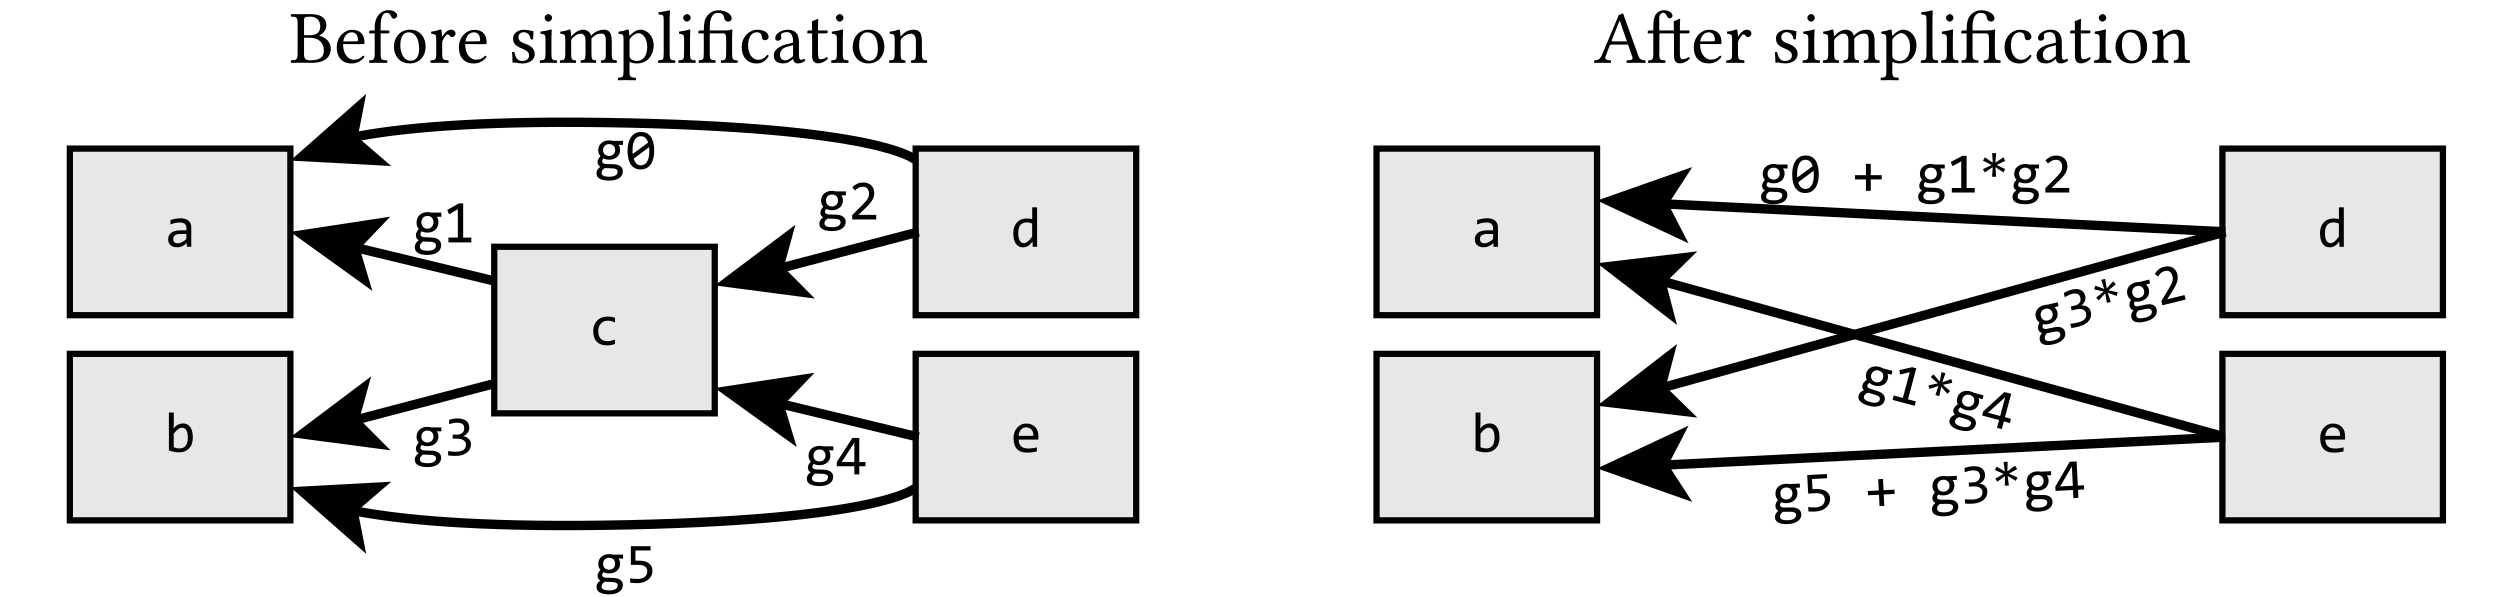 <svg xmlns="http://www.w3.org/2000/svg" xmlns:xlink="http://www.w3.org/1999/xlink" id="Layer_1" x="0" y="0" version="1.1" viewBox="0 0 399.05 95.33" style="enable-background:new 0 0 399.05 95.33" xml:space="preserve"><style type="text/css">.st0{fill:#e6e7e8;stroke:#010101}.st1{enable-background:new}.st2{fill:#010101}.st3,.st4{fill:none}.st4{stroke:#010101;stroke-width:1.5;stroke-miterlimit:10}.st5{clip-path:url(#SVGID_2_)}.st6{clip-path:url(#SVGID_4_)}.st7{clip-path:url(#SVGID_6_)}.st8{clip-path:url(#SVGID_8_)}.st9{clip-path:url(#SVGID_10_)}.st10{clip-path:url(#SVGID_12_)}</style><g id="node11_2_"><title>11</title><polygon points="219.72 50.31 219.72 23.72 254.92 23.72 254.92 50.31" class="st0"/><g class="st1"><path d="M238.4,39.39l-0.02-0.6c-0.24,0.24-0.49,0.41-0.74,0.52c-0.25,0.11-0.51,0.16-0.79,0.16 c-0.25,0-0.47-0.03-0.65-0.1c-0.18-0.07-0.33-0.16-0.45-0.27s-0.2-0.25-0.26-0.4c-0.05-0.15-0.08-0.32-0.08-0.5 c0-0.45,0.17-0.8,0.5-1.05s0.83-0.38,1.48-0.38h0.93v-0.39c0-0.26-0.08-0.48-0.25-0.63c-0.17-0.16-0.43-0.24-0.78-0.24 c-0.25,0-0.5,0.03-0.75,0.08c-0.25,0.06-0.5,0.14-0.76,0.24v-0.7c0.1-0.04,0.21-0.07,0.33-0.11c0.12-0.03,0.25-0.06,0.38-0.09 c0.13-0.03,0.27-0.05,0.42-0.06c0.15-0.02,0.29-0.03,0.44-0.03c0.27,0,0.51,0.03,0.73,0.09s0.4,0.15,0.55,0.27 c0.15,0.12,0.27,0.28,0.35,0.46c0.08,0.18,0.12,0.4,0.12,0.65v3.08H238.4z M238.32,37.35h-0.99c-0.19,0-0.36,0.02-0.5,0.06 s-0.25,0.09-0.34,0.17c-0.09,0.07-0.16,0.16-0.2,0.26s-0.06,0.21-0.06,0.34c0,0.09,0.01,0.17,0.04,0.25 c0.03,0.08,0.07,0.15,0.13,0.21c0.06,0.06,0.14,0.11,0.23,0.15c0.1,0.04,0.21,0.05,0.35,0.05c0.18,0,0.38-0.05,0.61-0.16 c0.23-0.11,0.47-0.28,0.73-0.51V37.35z" class="st2"/></g></g><g id="node11_1_"><title>11</title><polygon points="219.72 83.06 219.72 56.48 254.92 56.48 254.92 83.06" class="st0"/><g class="st1"><path d="M239.35,69.83c0,0.37-0.05,0.7-0.15,1s-0.25,0.54-0.44,0.74c-0.19,0.2-0.42,0.36-0.69,0.47 c-0.27,0.11-0.58,0.16-0.91,0.16c-0.26,0-0.53-0.03-0.81-0.08s-0.55-0.13-0.82-0.24v-6.03h0.78v1.73l-0.04,0.83 c0.22-0.3,0.46-0.51,0.71-0.63s0.53-0.19,0.82-0.19c0.26,0,0.48,0.05,0.67,0.16c0.19,0.11,0.36,0.26,0.49,0.45s0.23,0.43,0.29,0.7 S239.35,69.49,239.35,69.83z M238.56,69.87c0-0.24-0.02-0.45-0.05-0.65c-0.03-0.2-0.09-0.36-0.16-0.5s-0.17-0.25-0.29-0.33 s-0.25-0.12-0.41-0.12c-0.1,0-0.2,0.02-0.3,0.05c-0.1,0.03-0.21,0.08-0.31,0.16c-0.11,0.07-0.22,0.17-0.34,0.29 c-0.12,0.12-0.25,0.27-0.39,0.45v2.17c0.15,0.06,0.31,0.11,0.46,0.14c0.16,0.03,0.31,0.05,0.45,0.05c0.18,0,0.35-0.03,0.51-0.08 c0.16-0.06,0.3-0.15,0.43-0.28s0.22-0.31,0.29-0.53C238.52,70.46,238.56,70.19,238.56,69.87z" class="st2"/></g></g><path d="M287.46,61.23" class="st3"/><path d="M254.92,69.77" class="st3"/><g><line x1="355.2" x2="265.13" y1="69.77" y2="44.84" class="st4"/><g><polygon points="254.92 42.01 270.93 40.12 265.89 45.05 267.68 51.87" class="st2"/></g></g><path d="M209.72,27.07" class="st3"/><g id="node11_5_"><title>11</title><polygon points="354.74 50.31 354.74 23.72 389.94 23.72 389.94 50.31" class="st0"/><g class="st1"><path d="M370.32,37.25c0-0.38,0.05-0.72,0.16-1.01c0.1-0.3,0.25-0.54,0.44-0.75c0.19-0.2,0.42-0.36,0.69-0.46 c0.27-0.11,0.57-0.16,0.9-0.16c0.14,0,0.28,0.01,0.42,0.03c0.14,0.02,0.27,0.05,0.41,0.08v-1.88h0.78v6.3h-0.7l-0.03-0.85 c-0.22,0.31-0.45,0.55-0.7,0.7c-0.25,0.15-0.53,0.23-0.82,0.23c-0.25,0-0.48-0.05-0.67-0.16c-0.19-0.11-0.36-0.26-0.49-0.45 c-0.13-0.2-0.23-0.43-0.29-0.7S370.32,37.58,370.32,37.25z M371.11,37.2c0,0.54,0.08,0.94,0.24,1.21c0.16,0.27,0.38,0.4,0.67,0.4 c0.2,0,0.4-0.09,0.62-0.26c0.22-0.17,0.45-0.44,0.69-0.78v-2.08c-0.13-0.06-0.27-0.1-0.42-0.14s-0.31-0.05-0.46-0.05 c-0.42,0-0.75,0.14-0.99,0.41C371.23,36.19,371.11,36.62,371.11,37.2z" class="st2"/></g></g><g id="node11_4_"><title>11</title><polygon points="354.74 83.06 354.74 56.48 389.94 56.48 389.94 83.06" class="st0"/><g class="st1"><path d="M374.32,69.68c0,0.11,0,0.2,0,0.28s-0.01,0.14-0.01,0.21h-3.14c0,0.46,0.13,0.81,0.38,1.05 c0.25,0.25,0.62,0.37,1.1,0.37c0.13,0,0.26,0,0.39-0.01c0.13-0.01,0.26-0.03,0.38-0.04s0.24-0.04,0.35-0.06 c0.11-0.02,0.21-0.05,0.31-0.07v0.64c-0.21,0.06-0.45,0.11-0.71,0.14s-0.54,0.06-0.83,0.06c-0.38,0-0.71-0.05-0.99-0.16 c-0.28-0.1-0.5-0.25-0.68-0.45c-0.18-0.2-0.31-0.44-0.39-0.73c-0.08-0.29-0.13-0.61-0.13-0.97c0-0.31,0.04-0.61,0.14-0.89 c0.09-0.28,0.22-0.53,0.4-0.74c0.17-0.21,0.39-0.38,0.64-0.51s0.54-0.19,0.86-0.19c0.31,0,0.59,0.05,0.83,0.15 c0.24,0.1,0.44,0.24,0.61,0.42s0.29,0.4,0.38,0.65C374.28,69.07,374.32,69.36,374.32,69.68z M373.52,69.56 c0.01-0.2-0.01-0.38-0.06-0.55c-0.05-0.16-0.12-0.31-0.22-0.42c-0.1-0.12-0.22-0.21-0.37-0.28c-0.15-0.07-0.32-0.1-0.52-0.1 c-0.17,0-0.32,0.03-0.46,0.1s-0.26,0.16-0.36,0.28s-0.18,0.26-0.25,0.43c-0.06,0.17-0.1,0.35-0.12,0.55H373.52z" class="st2"/></g></g><path d="M355.2,69.77" class="st3"/><path d="M322.66,61.93" class="st3"/><path d="M352.74,27.07" class="st3"/><g id="node11_10_"><title>11</title><polygon points="11.15 50.31 11.15 23.72 46.35 23.72 46.35 50.31" class="st0"/><g class="st1"><path d="M29.83,39.39l-0.02-0.6c-0.24,0.24-0.49,0.41-0.74,0.52c-0.25,0.11-0.51,0.16-0.79,0.16 c-0.25,0-0.47-0.03-0.65-0.1c-0.18-0.07-0.33-0.16-0.45-0.27s-0.2-0.25-0.26-0.4c-0.05-0.15-0.08-0.32-0.08-0.5 c0-0.45,0.17-0.8,0.5-1.05s0.83-0.38,1.48-0.38h0.93v-0.39c0-0.26-0.08-0.48-0.25-0.63c-0.17-0.16-0.43-0.24-0.78-0.24 c-0.25,0-0.5,0.03-0.75,0.08c-0.25,0.06-0.5,0.14-0.76,0.24v-0.7c0.1-0.04,0.21-0.07,0.33-0.11c0.12-0.03,0.25-0.06,0.38-0.09 c0.13-0.03,0.27-0.05,0.42-0.06c0.15-0.02,0.29-0.03,0.44-0.03c0.27,0,0.51,0.03,0.73,0.09s0.4,0.15,0.55,0.27 c0.15,0.12,0.27,0.28,0.35,0.46c0.08,0.18,0.12,0.4,0.12,0.65v3.08H29.83z M29.74,37.35h-0.99c-0.19,0-0.36,0.02-0.5,0.06 s-0.25,0.09-0.34,0.17c-0.09,0.07-0.16,0.16-0.2,0.26s-0.06,0.21-0.06,0.34c0,0.09,0.01,0.17,0.04,0.25 c0.03,0.08,0.07,0.15,0.13,0.21c0.06,0.06,0.14,0.11,0.23,0.15c0.1,0.04,0.21,0.05,0.35,0.05c0.18,0,0.38-0.05,0.61-0.16 c0.23-0.11,0.47-0.28,0.73-0.51V37.35z" class="st2"/></g></g><g id="node11_9_"><title>11</title><polygon points="11.15 83.06 11.15 56.48 46.35 56.48 46.35 83.06" class="st0"/><g class="st1"><path d="M30.78,69.83c0,0.37-0.05,0.7-0.15,1s-0.25,0.54-0.44,0.74c-0.19,0.2-0.42,0.36-0.69,0.47 c-0.27,0.11-0.58,0.16-0.91,0.16c-0.26,0-0.53-0.03-0.81-0.08s-0.55-0.13-0.82-0.24v-6.03h0.78v1.73l-0.04,0.83 c0.22-0.3,0.46-0.51,0.71-0.63s0.53-0.19,0.82-0.19c0.26,0,0.48,0.05,0.67,0.16c0.19,0.11,0.36,0.26,0.49,0.45s0.23,0.43,0.29,0.7 S30.78,69.49,30.78,69.83z M29.98,69.87c0-0.24-0.02-0.45-0.05-0.65c-0.03-0.2-0.09-0.36-0.16-0.5s-0.17-0.25-0.29-0.33 s-0.25-0.12-0.41-0.12c-0.1,0-0.2,0.02-0.3,0.05c-0.1,0.03-0.21,0.08-0.31,0.16c-0.11,0.07-0.22,0.17-0.34,0.29 c-0.12,0.12-0.25,0.27-0.39,0.45v2.17c0.15,0.06,0.31,0.11,0.46,0.14c0.16,0.03,0.31,0.05,0.45,0.05c0.18,0,0.35-0.03,0.51-0.08 c0.16-0.06,0.3-0.15,0.43-0.28s0.22-0.31,0.29-0.53C29.95,70.46,29.98,70.19,29.98,69.87z" class="st2"/></g></g><g id="node11_8_"><title>11</title><polygon points="78.89 65.98 78.89 39.39 114.09 39.39 114.09 65.98" class="st0"/><g class="st1"><path d="M98.17,54.9c-0.2,0.08-0.41,0.13-0.62,0.17c-0.21,0.04-0.43,0.06-0.66,0.06c-0.71,0-1.25-0.19-1.63-0.58 c-0.38-0.38-0.57-0.94-0.57-1.68c0-0.35,0.05-0.67,0.17-0.96c0.11-0.29,0.26-0.53,0.46-0.74c0.2-0.21,0.44-0.36,0.71-0.47 c0.28-0.11,0.58-0.17,0.91-0.17c0.23,0,0.45,0.02,0.65,0.05c0.2,0.03,0.4,0.09,0.58,0.16v0.74c-0.19-0.1-0.39-0.17-0.59-0.22 c-0.2-0.05-0.41-0.07-0.62-0.07c-0.2,0-0.39,0.04-0.56,0.11c-0.18,0.08-0.33,0.19-0.47,0.33s-0.24,0.32-0.32,0.52 s-0.12,0.44-0.12,0.7c0,0.54,0.13,0.95,0.39,1.21c0.26,0.27,0.63,0.4,1.09,0.4c0.21,0,0.42-0.02,0.61-0.07s0.39-0.12,0.57-0.21 V54.9z" class="st2"/></g></g><g><line x1="56.59" x2="78.89" y1="67.08" y2="61.23" class="st4"/><g><polygon points="46.35 69.77 62.33 71.88 57.36 66.88 59.24 60.08" class="st2"/></g></g><g><line x1="78.89" x2="56.65" y1="44.85" y2="39.49" class="st4"/><g><polygon points="46.35 37.01 62.29 34.58 57.42 39.68 59.43 46.43" class="st2"/></g></g><g><path d="M146.16,25.55c0,0-5.17-5.34-49.68-5.99c-20.78-0.3-33.03,0.93-40.21,2.36" class="st4"/><g><polygon points="46.35 25.63 58.45 14.98 57.1 21.9 62.45 26.5" class="st2"/></g></g><g><path d="M146.16,77.85c0,0-5.17,5.34-49.68,5.99c-20.78,0.3-33.03-0.93-40.21-2.36" class="st4"/><g><polygon points="46.35 77.76 62.45 76.89 57.1 81.49 58.45 88.41" class="st2"/></g></g><path d="M31.15,27.07" class="st3"/><g id="node11_7_"><title>11</title><polygon points="146.16 50.31 146.16 23.72 181.36 23.72 181.36 50.31" class="st0"/><g class="st1"><path d="M161.74,37.25c0-0.38,0.05-0.72,0.16-1.01c0.1-0.3,0.25-0.54,0.44-0.75c0.19-0.2,0.42-0.36,0.69-0.46 c0.27-0.11,0.57-0.16,0.9-0.16c0.14,0,0.28,0.01,0.42,0.03c0.14,0.02,0.27,0.05,0.41,0.08v-1.88h0.78v6.3h-0.7l-0.03-0.85 c-0.22,0.31-0.45,0.55-0.7,0.7c-0.25,0.15-0.53,0.23-0.82,0.23c-0.25,0-0.48-0.05-0.67-0.16c-0.19-0.11-0.36-0.26-0.49-0.45 c-0.13-0.2-0.23-0.43-0.29-0.7S161.74,37.58,161.74,37.25z M162.53,37.2c0,0.54,0.08,0.94,0.24,1.21c0.16,0.27,0.38,0.4,0.67,0.4 c0.2,0,0.4-0.09,0.62-0.26c0.22-0.17,0.45-0.44,0.69-0.78v-2.08c-0.13-0.06-0.27-0.1-0.42-0.14s-0.31-0.05-0.46-0.05 c-0.42,0-0.75,0.14-0.99,0.41C162.65,36.19,162.53,36.62,162.53,37.2z" class="st2"/></g></g><g id="node11_6_"><title>11</title><polygon points="146.16 83.06 146.16 56.48 181.36 56.48 181.36 83.06" class="st0"/><g class="st1"><path d="M165.75,69.68c0,0.11,0,0.2,0,0.28s-0.01,0.14-0.01,0.21h-3.14c0,0.46,0.13,0.81,0.38,1.05 c0.25,0.25,0.62,0.37,1.1,0.37c0.13,0,0.26,0,0.39-0.01c0.13-0.01,0.26-0.03,0.38-0.04s0.24-0.04,0.35-0.06 c0.11-0.02,0.21-0.05,0.31-0.07v0.64c-0.21,0.06-0.45,0.11-0.71,0.14s-0.54,0.06-0.83,0.06c-0.38,0-0.71-0.05-0.99-0.16 c-0.28-0.1-0.5-0.25-0.68-0.45c-0.18-0.2-0.31-0.44-0.39-0.73c-0.08-0.29-0.13-0.61-0.13-0.97c0-0.31,0.04-0.61,0.14-0.89 c0.09-0.28,0.22-0.53,0.4-0.74c0.17-0.21,0.39-0.38,0.64-0.51s0.54-0.19,0.86-0.19c0.31,0,0.59,0.05,0.83,0.15 c0.24,0.1,0.44,0.24,0.61,0.42s0.29,0.4,0.38,0.65C165.7,69.07,165.75,69.36,165.75,69.68z M164.94,69.56 c0.01-0.2-0.01-0.38-0.06-0.55c-0.05-0.16-0.12-0.31-0.22-0.42c-0.1-0.12-0.22-0.21-0.37-0.28c-0.15-0.07-0.32-0.1-0.52-0.1 c-0.17,0-0.32,0.03-0.46,0.1s-0.26,0.16-0.36,0.28s-0.18,0.26-0.25,0.43c-0.06,0.17-0.1,0.35-0.12,0.55H164.94z" class="st2"/></g></g><g><line x1="146.63" x2="124.33" y1="37.01" y2="42.87" class="st4"/><g><polygon points="114.09 45.56 126.97 35.87 125.1 42.66 130.07 47.66" class="st2"/></g></g><g><line x1="124.38" x2="146.63" y1="64.41" y2="69.77" class="st4"/><g><polygon points="114.09 61.93 127.17 71.36 125.15 64.6 130.02 59.5" class="st2"/></g></g><path d="M144.16,27.07" class="st3"/><g><line x1="355.2" x2="265.5" y1="37.01" y2="32.54" class="st4"/><g><polygon points="254.92 32.01 270.13 26.66 266.29 32.58 269.53 38.84" class="st2"/></g></g><path d="M322.66,61.93" class="st3"/><path d="M287.46,45.56" class="st3"/><g><line x1="355.2" x2="265.13" y1="37.01" y2="61.94" class="st4"/><g><polygon points="254.92 64.77 267.68 54.91 265.89 61.73 270.93 66.66" class="st2"/></g></g><g><line x1="355.2" x2="265.5" y1="69.77" y2="74.24" class="st4"/><g><polygon points="254.92 74.77 269.53 67.94 266.29 74.2 270.13 80.12" class="st2"/></g></g><g><path d="M49.52,2.25c2.23,0,2.58,1.04,2.58,1.85c0,0.65-0.54,1.27-1.14,1.57v0.02C52,5.99,52.8,6.65,52.8,7.8 c0,1.03-0.64,2.23-3.02,2.23c-1.01,0-1.32-0.02-1.75-0.02c-0.44,0-1.09,0.01-1.56,0.02c-0.07-0.07-0.07-0.32,0-0.4 c0.84-0.04,1.04-0.1,1.04-1.09V3.74c0-1-0.2-1.06-1.04-1.09c-0.07-0.07-0.07-0.32,0-0.4c0.47,0.01,1.12,0.02,1.55,0.02 C48.45,2.27,49.1,2.25,49.52,2.25z M48.53,5.62h0.89c1,0,1.7-0.36,1.7-1.38c0-1.22-0.88-1.58-1.55-1.58 c-1.04,0-1.04,0.12-1.04,0.75V5.62z M48.53,8.59c0,0.73,0.16,1.04,1,1.04c1.82,0,2.16-0.73,2.16-1.61c0-1.08-0.68-2-2.33-2h-0.83 V8.59z"/><path d="M58.18,9.09c-0.48,0.62-1.13,1.04-2.04,1.04c-0.86,0-1.43-0.29-1.83-0.77c-0.4-0.46-0.56-1.1-0.56-1.78 c0-1.82,1.35-2.82,2.4-2.82c1.67,0,2.03,1.08,2.03,2.09c0,0.13-0.08,0.2-0.23,0.2l-3.19-0.02c0,0.7,0.14,1.25,0.38,1.64 c0.37,0.61,0.88,0.86,1.31,0.86c0.7,0,1.04-0.19,1.49-0.65C58.07,8.91,58.14,8.97,58.18,9.09z M56.96,6.59 c0.13,0,0.18-0.06,0.18-0.17c0-1.01-0.54-1.26-1-1.26c-0.29,0-1.13,0.11-1.35,1.46L56.96,6.59z"/><path d="M61.77,9.64c0.07,0.07,0.07,0.32,0,0.4c-0.42-0.01-1-0.02-1.48-0.02c-0.48,0-0.9,0.01-1.32,0.02 c-0.07-0.07-0.07-0.32,0-0.4c0.65-0.05,0.84-0.1,0.84-1.09V5.33h-0.83c-0.05,0-0.06-0.01-0.06-0.07V5.1c0-0.1,0.06-0.24,0.28-0.24 h0.61V4.38c0-1.87,1.12-2.75,2.12-2.75c0.46,0,0.77,0.04,1.08,0.25C63.27,2.08,63.4,2.3,63.4,2.5c0,0.24-0.29,0.49-0.49,0.49 c-0.25,0-0.38-0.17-0.48-0.38c-0.17-0.42-0.36-0.56-0.72-0.56c-0.4,0-0.95,0.29-0.95,2.13v0.68h1.3c0.06,0,0.1,0.02,0.1,0.07v0.24 c0,0.11-0.17,0.16-0.28,0.16h-1.12v3.21C60.76,9.54,60.83,9.59,61.77,9.64z"/><path d="M63.54,5.58c0.44-0.52,1.09-0.84,1.88-0.84c1.83,0,2.52,1.45,2.52,2.7c0,0.74-0.24,1.49-0.78,2.01 c-0.41,0.4-0.99,0.67-1.76,0.67c-1.7,0-2.52-1.36-2.52-2.58C62.87,6.79,63.1,6.09,63.54,5.58z M63.9,7.27 c0,0.92,0.41,2.43,1.66,2.43c0.56,0,1.34-0.37,1.34-1.88c0-1.73-0.64-2.66-1.67-2.66C64.16,5.16,63.9,6.23,63.9,7.27z"/><path d="M70.67,5.74c0.28-0.47,0.77-1,1.33-1c0.5,0,0.72,0.35,0.72,0.58c0,0.3-0.28,0.6-0.56,0.6c-0.21,0-0.34-0.16-0.43-0.28 c-0.09-0.12-0.2-0.15-0.31-0.15c-0.14,0-0.42,0.4-0.55,0.59c-0.14,0.22-0.29,0.49-0.29,0.8v1.67c0,1,0.14,1.03,0.98,1.09 c0.07,0.07,0.07,0.32,0,0.4c-0.42-0.01-0.97-0.02-1.45-0.02c-0.48,0-0.95,0.01-1.37,0.02c-0.07-0.07-0.07-0.32,0-0.4 c0.74-0.05,0.89-0.1,0.89-1.09V6.21c0-0.7-0.13-0.76-0.78-0.82c-0.02-0.07-0.05-0.26-0.02-0.34c0.83-0.11,1.14-0.22,1.48-0.35 c0.1,0,0.12,0.04,0.14,0.1c0.06,0.12,0.08,0.43,0.1,0.91C70.54,5.78,70.6,5.87,70.67,5.74z"/><path d="M77.68,9.09c-0.48,0.62-1.13,1.04-2.04,1.04c-0.86,0-1.43-0.29-1.83-0.77c-0.4-0.46-0.56-1.1-0.56-1.78 c0-1.82,1.35-2.82,2.4-2.82c1.67,0,2.03,1.08,2.03,2.09c0,0.13-0.08,0.2-0.23,0.2l-3.19-0.02c0,0.7,0.14,1.25,0.38,1.64 c0.37,0.61,0.88,0.86,1.31,0.86c0.7,0,1.04-0.19,1.49-0.65C77.57,8.91,77.64,8.97,77.68,9.09z M76.46,6.59 c0.13,0,0.18-0.06,0.18-0.17c0-1.01-0.54-1.26-1-1.26c-0.29,0-1.13,0.11-1.35,1.46L76.46,6.59z"/><path d="M82.11,8.34c0.07,0.3,0.2,0.83,0.47,1.1c0.12,0.13,0.38,0.29,0.85,0.29c0.44,0,1.02-0.25,1.02-0.84 c0-0.52-0.23-0.77-1.22-1.18C82.3,7.33,81.9,6.96,81.9,6.09c0-0.77,0.8-1.34,1.69-1.34c0.62,0,1.2,0.17,1.57,0.23 c-0.01,0.4-0.04,0.84-0.07,1.27c-0.07,0.07-0.31,0.08-0.38,0.01c-0.16-1.02-0.85-1.12-1.12-1.12c-0.41,0-0.84,0.28-0.84,0.77 c0,0.66,0.48,0.85,1.2,1.11c0.82,0.3,1.4,0.78,1.4,1.6c0,1.19-1.24,1.51-1.91,1.51c-0.44,0-0.77-0.05-1.09-0.13 c-0.08-0.02-0.16-0.02-0.24-0.02c-0.06,0-0.18,0.01-0.3,0.04c0-0.5-0.04-1.07-0.08-1.66C81.81,8.28,82.04,8.27,82.11,8.34z"/><path d="M88.88,9.64c0.07,0.07,0.07,0.32,0,0.4c-0.4-0.01-0.85-0.02-1.33-0.02c-0.48,0-0.95,0.01-1.34,0.02 c-0.07-0.07-0.07-0.32,0-0.4c0.73-0.06,0.86-0.1,0.86-1.09V6.21c0-0.68-0.13-0.75-0.78-0.82c-0.02-0.07-0.05-0.26-0.02-0.34 c0.83-0.11,1.3-0.22,1.64-0.35c0.1,0,0.16,0.04,0.16,0.08c0,0-0.05,0.77-0.05,1.36v2.39C88.01,9.54,88.14,9.59,88.88,9.64z M87.55,2.25c0.32,0,0.58,0.34,0.58,0.62c0,0.25-0.29,0.58-0.62,0.58c-0.29,0-0.58-0.31-0.58-0.62 C86.92,2.54,87.26,2.25,87.55,2.25z"/><path d="M91.28,5.71c0.5-0.56,1.13-0.97,1.82-0.97c0.62,0,1.09,0.39,1.2,0.88c0.02,0.1,0.1,0.04,0.13,0 c0.62-0.66,1.37-0.88,1.98-0.88c1.06,0,1.24,0.84,1.24,1.91v1.9c0,0.98,0.11,1.04,0.77,1.09c0.06,0.07,0.06,0.32,0,0.4 c-0.34-0.01-0.76-0.02-1.24-0.02c-0.48,0-0.92,0.01-1.22,0.02c-0.06-0.07-0.06-0.32,0-0.4c0.62-0.05,0.74-0.11,0.74-1.09V6.43 c0-0.8-0.26-1.07-0.72-1.07c-0.47,0-1.01,0.16-1.58,0.79c0.01,0.14,0.01,0.31,0.01,0.48v1.91c0,0.98,0.11,1.04,0.71,1.09 c0.06,0.07,0.06,0.32,0,0.4c-0.3-0.01-0.7-0.02-1.18-0.02c-0.48,0-0.92,0.01-1.22,0.02c-0.06-0.07-0.06-0.32,0-0.4 c0.65-0.05,0.74-0.11,0.74-1.09V6.46c0-0.8-0.34-1.09-0.79-1.09c-0.37,0-0.82,0.24-1.3,0.71c-0.1,0.1-0.2,0.25-0.2,0.5v1.97 c0,0.98,0.13,1.03,0.74,1.09c0.07,0.07,0.07,0.32,0,0.4c-0.36-0.01-0.73-0.02-1.21-0.02c-0.48,0-0.94,0.01-1.29,0.02 c-0.07-0.07-0.07-0.32,0-0.4c0.66-0.05,0.82-0.11,0.82-1.09V6.21c0-0.7-0.13-0.76-0.78-0.82c-0.02-0.07-0.05-0.26-0.02-0.34 c0.83-0.11,1.14-0.22,1.48-0.35c0.1,0,0.12,0.04,0.14,0.1c0.06,0.12,0.08,0.56,0.1,0.91C91.14,5.86,91.22,5.78,91.28,5.71z"/><path d="M100.58,5.64c0.47-0.53,1.09-0.9,1.64-0.9c1.22,0,2.12,1.17,2.12,2.45c0,0.97-0.32,1.71-0.89,2.27 c-0.49,0.47-1.09,0.67-1.76,0.67c-0.38,0-0.75-0.07-1.04-0.19c-0.12-0.05-0.17-0.07-0.17,0.09v1.29c0,1,0.13,1.04,0.98,1.09 c0.07,0.07,0.07,0.32,0,0.4c-0.4-0.01-0.97-0.02-1.45-0.02c-0.48,0-0.92,0.01-1.34,0.02c-0.07-0.07-0.07-0.32,0-0.4 c0.73-0.04,0.86-0.1,0.86-1.09V6.21c0-0.7-0.13-0.76-0.78-0.82c-0.02-0.07-0.05-0.26-0.02-0.34c0.83-0.11,1.14-0.22,1.48-0.35 c0.1,0,0.12,0.04,0.14,0.1c0.06,0.12,0.08,0.43,0.1,0.79C100.45,5.71,100.51,5.72,100.58,5.64z M100.48,6.57v2.18 c0,0.43,0.05,0.5,0.29,0.72c0.22,0.19,0.64,0.25,0.85,0.25c1.34,0,1.69-1.22,1.69-2.21c0-1.36-0.66-2.22-1.43-2.22 c-0.35,0-0.9,0.36-1.21,0.74C100.53,6.21,100.48,6.31,100.48,6.57z"/><path d="M105.94,3.3c0-0.9-0.07-0.94-0.77-0.98c-0.07-0.07-0.1-0.26-0.07-0.36c0.48-0.04,1.38-0.2,1.68-0.32 c0.11,0,0.16,0.04,0.16,0.12c0,0-0.05,0.48-0.05,1.26v5.53c0,1,0.13,1.05,0.86,1.09c0.07,0.07,0.07,0.32,0,0.4 c-0.4-0.01-0.85-0.02-1.33-0.02c-0.48,0-0.92,0.01-1.34,0.02c-0.07-0.07-0.07-0.32,0-0.4c0.73-0.04,0.86-0.1,0.86-1.09V3.3z"/><path d="M111,9.64c0.07,0.07,0.07,0.32,0,0.4c-0.4-0.01-0.85-0.02-1.33-0.02c-0.48,0-0.95,0.01-1.34,0.02 c-0.07-0.07-0.07-0.32,0-0.4c0.73-0.06,0.86-0.1,0.86-1.09V6.21c0-0.68-0.13-0.75-0.78-0.82c-0.02-0.07-0.05-0.26-0.02-0.34 c0.83-0.11,1.3-0.22,1.64-0.35c0.1,0,0.16,0.04,0.16,0.08c0,0-0.05,0.77-0.05,1.36v2.39C110.14,9.54,110.27,9.59,111,9.64z M109.67,2.25c0.32,0,0.58,0.34,0.58,0.62c0,0.25-0.29,0.58-0.62,0.58c-0.29,0-0.58-0.31-0.58-0.62 C109.05,2.54,109.38,2.25,109.67,2.25z"/><path d="M117.72,9.64c0.07,0.07,0.07,0.32,0,0.4c-0.44-0.01-0.91-0.02-1.33-0.02c-0.43,0-0.86,0.01-1.28,0.02 c-0.07-0.07-0.07-0.32,0-0.4c0.66-0.05,0.8-0.1,0.8-1.09V6.18c0-0.61-0.1-0.85-0.47-0.85h-2.15v3.21c0,1,0.12,1.04,0.89,1.09 c0.07,0.07,0.07,0.32,0,0.4c-0.4-0.01-0.94-0.02-1.36-0.02c-0.42,0-0.85,0.01-1.26,0.02c-0.07-0.07-0.07-0.32,0-0.4 c0.65-0.05,0.78-0.1,0.78-1.09V5.33h-0.8c-0.05,0-0.06-0.01-0.06-0.07V5.1c0-0.1,0.06-0.24,0.28-0.24h0.59V4.68 c0-0.94,0.11-1.67,0.61-2.25c0.49-0.57,1.15-0.79,1.7-0.79c1.12,0,2.14,0.57,2.14,1.32c0,0.25-0.25,0.49-0.52,0.49 c-0.37,0-0.63-0.18-0.74-0.78c-0.1-0.49-0.51-0.62-1.02-0.62c-0.82,0-1.22,1-1.22,2.13v0.68h2.36c0.42,0,0.77-0.01,1.13-0.16 c0.05,0,0.12,0.02,0.12,0.07c0,0-0.05,0.77-0.05,1.24v2.53C116.86,9.54,116.99,9.59,117.72,9.64z"/><path d="M120.76,10.13c-1.51,0-2.37-1.07-2.37-2.61c0-1.7,1.27-2.77,2.46-2.77c1.15,0,1.83,0.48,1.83,1.14 c0,0.37-0.34,0.53-0.59,0.53c-0.25,0-0.42-0.11-0.46-0.43c-0.05-0.42-0.14-0.84-0.85-0.84c-0.79,0-1.37,0.79-1.37,2.11 c0,1.4,0.73,2.29,1.61,2.29c0.52,0,1.03-0.26,1.44-0.79c0.11,0.01,0.2,0.06,0.25,0.17C122.12,9.9,121.48,10.13,120.76,10.13z"/><path d="M126.57,9.43l-0.24,0.19c-0.53,0.41-0.89,0.5-1.31,0.5c-0.84,0-1.51-0.31-1.51-1.3c0-0.82,0.83-1.45,1.98-1.74l1.03-0.25 c0.04-0.01,0.07-0.06,0.07-0.14c0-1.35-0.56-1.56-0.97-1.56c-0.46,0-0.96,0.13-0.96,0.5c0,0.13,0.01,0.2,0.02,0.24 c0.02,0.05,0.04,0.13,0.04,0.22c0,0.16-0.22,0.41-0.56,0.41c-0.28,0-0.42-0.14-0.42-0.43c0-0.68,1-1.33,1.98-1.33 c0.88,0,1.81,0.32,1.81,2.03v1.76c0,0.55,0.01,1.02,0.36,1.02c0.15,0,0.35-0.12,0.44-0.19c0.14,0.08,0.18,0.18,0.2,0.32 c-0.25,0.24-0.68,0.44-1.14,0.44c-0.6,0-0.73-0.32-0.8-0.7H126.57z M125.64,7.47c-0.89,0.23-1.14,0.78-1.14,1.32 c0,0.37,0.26,0.85,0.86,0.85c0.34,0,0.74-0.28,1.06-0.53c0.1-0.07,0.17-0.16,0.17-0.31V7.21L125.64,7.47z"/><path d="M129.63,4.86c0-1.33-0.04-1.25-0.04-1.39c0-0.08,0.12-0.12,0.26-0.17c0.15-0.04,0.27-0.09,0.41-0.17 c0.11-0.06,0.21-0.11,0.27-0.11c0.06,0,0.09,0.03,0.09,0.11c0,0-0.05,0.48-0.05,1.26v0.47h1.44c0.06,0,0.1,0.02,0.1,0.07v0.24 c0,0.11-0.17,0.16-0.29,0.16h-1.25v3.03c0,0.74,0.07,1.1,0.4,1.1c0.31,0,0.67-0.1,0.98-0.34c0.12,0.01,0.19,0.08,0.22,0.2 c-0.47,0.53-1.07,0.79-1.62,0.79c-0.55,0-0.92-0.34-0.92-1.19V5.33h-0.71c-0.05,0-0.06-0.01-0.06-0.07V5.1 c0-0.1,0.05-0.24,0.22-0.24L129.63,4.86z"/><path d="M135.39,9.64c0.07,0.07,0.07,0.32,0,0.4c-0.4-0.01-0.85-0.02-1.33-0.02c-0.48,0-0.95,0.01-1.34,0.02 c-0.07-0.07-0.07-0.32,0-0.4c0.73-0.06,0.86-0.1,0.86-1.09V6.21c0-0.68-0.13-0.75-0.78-0.82c-0.02-0.07-0.05-0.26-0.02-0.34 c0.83-0.11,1.3-0.22,1.64-0.35c0.1,0,0.16,0.04,0.16,0.08c0,0-0.05,0.77-0.05,1.36v2.39C134.52,9.54,134.66,9.59,135.39,9.64z M134.06,2.25c0.32,0,0.58,0.34,0.58,0.62c0,0.25-0.29,0.58-0.62,0.58c-0.29,0-0.58-0.31-0.58-0.62 C133.43,2.54,133.77,2.25,134.06,2.25z"/><path d="M136.76,5.58c0.44-0.52,1.09-0.84,1.88-0.84c1.83,0,2.52,1.45,2.52,2.7c0,0.74-0.24,1.49-0.78,2.01 c-0.41,0.4-0.99,0.67-1.76,0.67c-1.7,0-2.52-1.36-2.52-2.58C136.1,6.79,136.32,6.09,136.76,5.58z M137.13,7.27 c0,0.92,0.41,2.43,1.66,2.43c0.56,0,1.34-0.37,1.34-1.88c0-1.73-0.64-2.66-1.67-2.66C137.38,5.16,137.13,6.23,137.13,7.27z"/><path d="M145.83,4.74c0.42,0,0.79,0.14,1,0.41c0.28,0.37,0.32,0.95,0.32,1.61v1.79c0,0.98,0.13,1.03,0.8,1.09 c0.06,0.07,0.06,0.32,0,0.4c-0.36-0.01-0.79-0.02-1.27-0.02c-0.48,0-0.86,0.01-1.22,0.02c-0.06-0.07-0.06-0.32,0-0.4 c0.62-0.06,0.74-0.11,0.74-1.09V6.72c0-0.36-0.02-0.68-0.14-0.92c-0.14-0.28-0.4-0.43-0.64-0.43c-0.47,0-1.01,0.26-1.46,0.71 c-0.1,0.11-0.2,0.25-0.2,0.5v1.97c0,0.98,0.12,1.03,0.73,1.09c0.07,0.07,0.07,0.32,0,0.4c-0.36-0.01-0.72-0.02-1.2-0.02 c-0.48,0-0.96,0.01-1.32,0.02c-0.07-0.07-0.07-0.32,0-0.4c0.72-0.06,0.84-0.11,0.84-1.09V6.21c0-0.7-0.13-0.76-0.78-0.82 C142,5.32,141.98,5.13,142,5.06c0.83-0.11,1.14-0.22,1.48-0.35c0.1,0,0.12,0.04,0.14,0.1c0.06,0.12,0.08,0.59,0.1,0.91 c0,0.11,0.07,0.08,0.14,0C144.57,4.9,145.24,4.74,145.83,4.74z"/></g><g><path d="M257.1,9.64c0.07,0.07,0.07,0.32,0,0.4c-0.44-0.01-1.04-0.02-1.54-0.02c-0.36,0-0.76,0.01-1.07,0.02 c-0.07-0.07-0.07-0.32,0-0.4c0.52-0.04,0.89-0.11,1.2-0.85l2.72-6.43c0.16,0,0.48-0.13,0.66-0.24l2.47,6.86 c0.21,0.58,0.61,0.62,1.08,0.66c0.07,0.07,0.07,0.32,0,0.4c-0.42-0.01-0.88-0.02-1.37-0.02c-0.47,0-1.13,0.01-1.57,0.02 c-0.07-0.07-0.07-0.32,0-0.4c0.57-0.04,1.03-0.08,0.89-0.49l-0.7-2.03h-2.53c-0.29,0-0.36,0.05-0.42,0.2l-0.66,1.74 C256.08,9.55,256.65,9.61,257.1,9.64z M259.69,6.61l-1.13-3.26h-0.07l-1.23,3.1c-0.04,0.12,0.04,0.16,0.3,0.16H259.69z"/><path d="M264.85,8.55c0,1,0.13,1.04,0.95,1.09c0.07,0.07,0.07,0.32,0,0.4c-0.48-0.01-1-0.02-1.42-0.02s-0.85,0.01-1.26,0.02 c-0.07-0.07-0.07-0.32,0-0.4c0.65-0.05,0.78-0.1,0.78-1.09V5.33h-0.83c-0.05,0-0.06-0.01-0.06-0.07V5.1c0-0.1,0.06-0.24,0.28-0.24 h0.61V4.38c0-1.06,0.1-1.69,0.46-2.17c0.29-0.38,0.84-0.58,1.19-0.58c0.46,0,0.82,0.11,1.06,0.29c0.24,0.18,0.35,0.38,0.35,0.58 c0,0.25-0.17,0.43-0.4,0.43c-0.24,0-0.38-0.13-0.47-0.34c-0.14-0.35-0.31-0.55-0.65-0.55c-0.19,0-0.44,0.17-0.54,0.46 c-0.09,0.27-0.05,0.88-0.05,1.68v0.68l2.33,0c0-0.99,0-1.1-0.02-1.38c-0.01-0.08,0.1-0.11,0.17-0.15l0.7-0.32 c0.11,0,0.16,0.04,0.16,0.12c0,0-0.05,0.48-0.05,1.26v0.47h1.44c0.06,0,0.1,0.02,0.1,0.07v0.24c0,0.11-0.17,0.16-0.29,0.16h-1.25 v3.03c0,0.74,0.07,1.1,0.4,1.1c0.31,0,0.67-0.1,0.98-0.34c0.12,0.01,0.19,0.08,0.22,0.2c-0.47,0.53-1.07,0.79-1.62,0.79 s-0.92-0.34-0.92-1.19V5.33h-2.33V8.55z"/><path d="M274.79,9.08c-0.48,0.62-1.13,1.04-2.04,1.04c-0.86,0-1.43-0.29-1.83-0.77c-0.4-0.46-0.56-1.1-0.56-1.78 c0-1.82,1.35-2.82,2.4-2.82c1.67,0,2.03,1.08,2.03,2.09c0,0.13-0.08,0.2-0.23,0.2l-3.19-0.02c0,0.7,0.14,1.25,0.38,1.64 c0.37,0.61,0.88,0.86,1.31,0.86c0.7,0,1.04-0.19,1.49-0.65C274.68,8.9,274.75,8.97,274.79,9.08z M273.56,6.59 c0.13,0,0.18-0.06,0.18-0.17c0-1.01-0.54-1.26-1-1.26c-0.29,0-1.13,0.11-1.36,1.46L273.56,6.59z"/><path d="M277.51,5.74c0.28-0.47,0.77-1,1.33-1c0.5,0,0.72,0.35,0.72,0.58c0,0.3-0.28,0.6-0.56,0.6c-0.21,0-0.34-0.16-0.43-0.28 c-0.09-0.12-0.2-0.15-0.31-0.15c-0.14,0-0.42,0.4-0.55,0.59c-0.14,0.22-0.29,0.49-0.29,0.8v1.67c0,1,0.14,1.03,0.98,1.09 c0.07,0.07,0.07,0.32,0,0.4c-0.42-0.01-0.97-0.02-1.45-0.02s-0.95,0.01-1.37,0.02c-0.07-0.07-0.07-0.32,0-0.4 c0.74-0.05,0.89-0.1,0.89-1.09V6.21c0-0.7-0.13-0.76-0.78-0.82c-0.02-0.07-0.05-0.26-0.02-0.34c0.83-0.11,1.14-0.22,1.48-0.35 c0.1,0,0.12,0.04,0.14,0.1c0.06,0.12,0.08,0.43,0.1,0.91C277.38,5.77,277.44,5.87,277.51,5.74z"/><path d="M283.68,8.34c0.07,0.3,0.2,0.83,0.47,1.1c0.12,0.13,0.38,0.29,0.85,0.29c0.44,0,1.02-0.25,1.02-0.84 c0-0.52-0.23-0.77-1.22-1.18c-0.92-0.38-1.32-0.75-1.32-1.63c0-0.77,0.8-1.34,1.69-1.34c0.62,0,1.2,0.17,1.57,0.23 c-0.01,0.4-0.04,0.84-0.07,1.27c-0.07,0.07-0.31,0.08-0.38,0.01c-0.16-1.02-0.85-1.12-1.12-1.12c-0.41,0-0.84,0.28-0.84,0.77 c0,0.66,0.48,0.85,1.2,1.11c0.82,0.3,1.4,0.78,1.4,1.6c0,1.19-1.24,1.51-1.91,1.51c-0.44,0-0.77-0.05-1.09-0.13 c-0.08-0.02-0.16-0.02-0.24-0.02c-0.06,0-0.18,0.01-0.3,0.04c0-0.5-0.04-1.07-0.08-1.66C283.38,8.28,283.61,8.27,283.68,8.34z"/><path d="M290.45,9.64c0.07,0.07,0.07,0.32,0,0.4c-0.4-0.01-0.85-0.02-1.33-0.02s-0.95,0.01-1.34,0.02c-0.07-0.07-0.07-0.32,0-0.4 c0.73-0.06,0.86-0.1,0.86-1.09V6.21c0-0.68-0.13-0.75-0.78-0.82c-0.02-0.07-0.05-0.26-0.02-0.34c0.83-0.11,1.3-0.22,1.64-0.35 c0.1,0,0.16,0.04,0.16,0.08c0,0-0.05,0.77-0.05,1.36v2.39C289.58,9.54,289.71,9.59,290.45,9.64z M289.11,2.25 c0.32,0,0.58,0.34,0.58,0.62c0,0.25-0.29,0.58-0.62,0.58c-0.29,0-0.58-0.31-0.58-0.62C288.49,2.54,288.83,2.25,289.11,2.25z"/><path d="M292.85,5.71c0.5-0.56,1.13-0.97,1.82-0.97c0.62,0,1.09,0.39,1.2,0.88c0.02,0.1,0.1,0.04,0.13,0 c0.62-0.66,1.37-0.88,1.98-0.88c1.06,0,1.24,0.84,1.24,1.91v1.9c0,0.98,0.11,1.04,0.77,1.09c0.06,0.07,0.06,0.32,0,0.4 c-0.34-0.01-0.76-0.02-1.24-0.02s-0.92,0.01-1.22,0.02c-0.06-0.07-0.06-0.32,0-0.4c0.62-0.05,0.74-0.11,0.74-1.09V6.43 c0-0.8-0.26-1.07-0.72-1.07c-0.47,0-1.01,0.16-1.58,0.79c0.01,0.14,0.01,0.31,0.01,0.48v1.91c0,0.98,0.11,1.04,0.71,1.09 c0.06,0.07,0.06,0.32,0,0.4c-0.3-0.01-0.7-0.02-1.17-0.02s-0.92,0.01-1.22,0.02c-0.06-0.07-0.06-0.32,0-0.4 c0.65-0.05,0.74-0.11,0.74-1.09V6.46c0-0.8-0.34-1.09-0.79-1.09c-0.37,0-0.82,0.24-1.29,0.71c-0.1,0.1-0.2,0.25-0.2,0.5v1.97 c0,0.98,0.13,1.03,0.74,1.09c0.07,0.07,0.07,0.32,0,0.4c-0.36-0.01-0.73-0.02-1.21-0.02s-0.94,0.01-1.29,0.02 c-0.07-0.07-0.07-0.32,0-0.4c0.66-0.05,0.82-0.11,0.82-1.09V6.21c0-0.7-0.13-0.76-0.78-0.82c-0.02-0.07-0.05-0.26-0.02-0.34 c0.83-0.11,1.14-0.22,1.47-0.35c0.1,0,0.12,0.04,0.14,0.1c0.06,0.12,0.08,0.56,0.1,0.91C292.71,5.86,292.79,5.78,292.85,5.71z"/><path d="M302.15,5.64c0.47-0.53,1.08-0.9,1.64-0.9c1.22,0,2.12,1.17,2.12,2.45c0,0.97-0.32,1.71-0.89,2.27 c-0.49,0.47-1.09,0.67-1.76,0.67c-0.38,0-0.75-0.07-1.04-0.19c-0.12-0.05-0.17-0.07-0.17,0.09v1.29c0,1,0.13,1.04,0.98,1.09 c0.07,0.07,0.07,0.32,0,0.4c-0.4-0.01-0.97-0.02-1.45-0.02c-0.48,0-0.92,0.01-1.34,0.02c-0.07-0.07-0.07-0.32,0-0.4 c0.73-0.04,0.86-0.1,0.86-1.09V6.21c0-0.7-0.13-0.76-0.78-0.82c-0.02-0.07-0.05-0.26-0.02-0.34c0.83-0.11,1.14-0.22,1.48-0.35 c0.1,0,0.12,0.04,0.14,0.1c0.06,0.12,0.08,0.43,0.1,0.79C302.02,5.71,302.08,5.72,302.15,5.64z M302.05,6.57v2.18 c0,0.43,0.05,0.5,0.29,0.72c0.22,0.19,0.64,0.25,0.85,0.25c1.34,0,1.69-1.22,1.69-2.21c0-1.36-0.66-2.22-1.43-2.22 c-0.35,0-0.9,0.36-1.21,0.74C302.1,6.21,302.05,6.31,302.05,6.57z"/><path d="M307.51,3.3c0-0.9-0.07-0.94-0.77-0.98c-0.07-0.07-0.1-0.26-0.07-0.36c0.48-0.04,1.38-0.2,1.68-0.32 c0.11,0,0.16,0.04,0.16,0.12c0,0-0.05,0.48-0.05,1.26v5.53c0,1,0.13,1.05,0.86,1.09c0.07,0.07,0.07,0.32,0,0.4 c-0.4-0.01-0.85-0.02-1.33-0.02s-0.92,0.01-1.34,0.02c-0.07-0.07-0.07-0.32,0-0.4c0.73-0.04,0.86-0.1,0.86-1.09V3.3z"/><path d="M312.57,9.64c0.07,0.07,0.07,0.32,0,0.4c-0.4-0.01-0.85-0.02-1.33-0.02s-0.95,0.01-1.34,0.02c-0.07-0.07-0.07-0.32,0-0.4 c0.73-0.06,0.86-0.1,0.86-1.09V6.21c0-0.68-0.13-0.75-0.78-0.82c-0.02-0.07-0.05-0.26-0.02-0.34c0.83-0.11,1.3-0.22,1.64-0.35 c0.1,0,0.16,0.04,0.16,0.08c0,0-0.05,0.77-0.05,1.36v2.39C311.71,9.54,311.84,9.59,312.57,9.64z M311.24,2.25 c0.32,0,0.58,0.34,0.58,0.62c0,0.25-0.29,0.58-0.62,0.58c-0.29,0-0.58-0.31-0.58-0.62C310.62,2.54,310.95,2.25,311.24,2.25z"/><path d="M319.29,9.64c0.07,0.07,0.07,0.32,0,0.4c-0.44-0.01-0.91-0.02-1.33-0.02c-0.43,0-0.86,0.01-1.28,0.02 c-0.07-0.07-0.07-0.32,0-0.4c0.66-0.05,0.8-0.1,0.8-1.09V6.18c0-0.61-0.1-0.85-0.47-0.85h-2.15v3.21c0,1,0.12,1.04,0.89,1.09 c0.07,0.07,0.07,0.32,0,0.4c-0.4-0.01-0.94-0.02-1.36-0.02c-0.42,0-0.85,0.01-1.26,0.02c-0.07-0.07-0.07-0.32,0-0.4 c0.65-0.05,0.78-0.1,0.78-1.09V5.33h-0.8c-0.05,0-0.06-0.01-0.06-0.07V5.1c0-0.1,0.06-0.24,0.28-0.24h0.59V4.68 c0-0.94,0.11-1.67,0.61-2.25c0.49-0.57,1.15-0.79,1.7-0.79c1.12,0,2.13,0.57,2.13,1.32c0,0.25-0.25,0.49-0.52,0.49 c-0.37,0-0.63-0.18-0.74-0.78c-0.1-0.49-0.51-0.62-1.02-0.62c-0.82,0-1.22,1-1.22,2.13v0.68h2.36c0.42,0,0.77-0.01,1.13-0.16 c0.05,0,0.12,0.02,0.12,0.07c0,0-0.05,0.77-0.05,1.24v2.53C318.43,9.54,318.56,9.59,319.29,9.64z"/><path d="M322.33,10.13c-1.51,0-2.37-1.07-2.37-2.61c0-1.7,1.27-2.77,2.46-2.77c1.15,0,1.83,0.48,1.83,1.14 c0,0.37-0.34,0.53-0.59,0.53c-0.25,0-0.42-0.11-0.46-0.43c-0.05-0.42-0.14-0.84-0.85-0.84c-0.79,0-1.37,0.79-1.37,2.11 c0,1.4,0.73,2.29,1.61,2.29c0.52,0,1.03-0.26,1.44-0.79c0.11,0.01,0.2,0.06,0.25,0.17C323.69,9.9,323.05,10.13,322.33,10.13z"/><path d="M328.14,9.43l-0.24,0.19c-0.53,0.41-0.89,0.5-1.31,0.5c-0.84,0-1.51-0.31-1.51-1.3c0-0.82,0.83-1.45,1.98-1.74l1.03-0.25 c0.04-0.01,0.07-0.06,0.07-0.14c0-1.35-0.56-1.56-0.97-1.56c-0.46,0-0.96,0.13-0.96,0.5c0,0.13,0.01,0.2,0.02,0.24 c0.02,0.05,0.04,0.13,0.04,0.22c0,0.16-0.22,0.41-0.56,0.41c-0.28,0-0.42-0.14-0.42-0.43c0-0.68,1-1.33,1.98-1.33 c0.88,0,1.81,0.32,1.81,2.03v1.76c0,0.55,0.01,1.02,0.36,1.02c0.15,0,0.35-0.12,0.44-0.19c0.14,0.08,0.18,0.18,0.2,0.32 c-0.25,0.24-0.68,0.44-1.14,0.44c-0.6,0-0.73-0.32-0.8-0.7H328.14z M327.21,7.47c-0.89,0.23-1.14,0.78-1.14,1.32 c0,0.37,0.26,0.85,0.86,0.85c0.34,0,0.74-0.28,1.06-0.53c0.1-0.07,0.17-0.16,0.17-0.31V7.21L327.21,7.47z"/><path d="M331.2,4.86c0-1.33-0.04-1.25-0.04-1.39c0-0.08,0.12-0.12,0.26-0.17c0.15-0.04,0.27-0.09,0.41-0.17 c0.11-0.06,0.21-0.11,0.27-0.11c0.06,0,0.09,0.03,0.09,0.11c0,0-0.05,0.48-0.05,1.26v0.47h1.44c0.06,0,0.1,0.02,0.1,0.07v0.24 c0,0.11-0.17,0.16-0.29,0.16h-1.25v3.03c0,0.74,0.07,1.1,0.4,1.1c0.31,0,0.67-0.1,0.98-0.34c0.12,0.01,0.19,0.08,0.22,0.2 c-0.47,0.53-1.07,0.79-1.62,0.79s-0.92-0.34-0.92-1.19V5.33h-0.71c-0.05,0-0.06-0.01-0.06-0.07V5.1c0-0.1,0.05-0.24,0.22-0.24 L331.2,4.86z"/><path d="M336.96,9.64c0.07,0.07,0.07,0.32,0,0.4c-0.4-0.01-0.85-0.02-1.33-0.02c-0.48,0-0.95,0.01-1.34,0.02 c-0.07-0.07-0.07-0.32,0-0.4c0.73-0.06,0.86-0.1,0.86-1.09V6.21c0-0.68-0.13-0.75-0.78-0.82c-0.02-0.07-0.05-0.26-0.02-0.34 c0.83-0.11,1.3-0.22,1.64-0.35c0.1,0,0.16,0.04,0.16,0.08c0,0-0.05,0.77-0.05,1.36v2.39C336.09,9.54,336.23,9.59,336.96,9.64z M335.63,2.25c0.32,0,0.58,0.34,0.58,0.62c0,0.25-0.29,0.58-0.62,0.58c-0.29,0-0.58-0.31-0.58-0.62 C335,2.54,335.34,2.25,335.63,2.25z"/><path d="M338.33,5.58c0.44-0.52,1.09-0.84,1.88-0.84c1.83,0,2.52,1.45,2.52,2.7c0,0.74-0.24,1.49-0.78,2.01 c-0.41,0.4-0.99,0.67-1.76,0.67c-1.7,0-2.52-1.36-2.52-2.58C337.67,6.79,337.9,6.09,338.33,5.58z M338.7,7.27 c0,0.92,0.41,2.43,1.66,2.43c0.56,0,1.34-0.37,1.34-1.88c0-1.73-0.64-2.66-1.67-2.66C338.95,5.16,338.7,6.23,338.7,7.27z"/><path d="M347.4,4.74c0.42,0,0.79,0.14,1,0.41c0.28,0.37,0.32,0.95,0.32,1.61v1.79c0,0.98,0.13,1.03,0.8,1.09 c0.06,0.07,0.06,0.32,0,0.4c-0.36-0.01-0.79-0.02-1.27-0.02c-0.48,0-0.86,0.01-1.22,0.02c-0.06-0.07-0.06-0.32,0-0.4 c0.62-0.06,0.74-0.11,0.74-1.09V6.72c0-0.36-0.02-0.68-0.14-0.92c-0.14-0.28-0.4-0.43-0.64-0.43c-0.47,0-1.01,0.26-1.46,0.71 c-0.1,0.11-0.2,0.25-0.2,0.5v1.97c0,0.98,0.12,1.03,0.73,1.09c0.07,0.07,0.07,0.32,0,0.4c-0.36-0.01-0.72-0.02-1.2-0.02 s-0.96,0.01-1.32,0.02c-0.07-0.07-0.07-0.32,0-0.4c0.72-0.06,0.84-0.11,0.84-1.09V6.21c0-0.7-0.13-0.76-0.78-0.82 c-0.02-0.07-0.05-0.26-0.02-0.34c0.83-0.11,1.14-0.22,1.47-0.35c0.1,0,0.12,0.04,0.14,0.1c0.06,0.12,0.08,0.59,0.1,0.91 c0,0.11,0.07,0.08,0.14,0C346.14,4.9,346.81,4.74,347.4,4.74z"/></g><g><defs><rect id="SVGID_1_" width="10.04" height="10.2" x="65.78" y="30.73"/></defs><clipPath id="SVGID_2_"><use xlink:href="#SVGID_1_" style="overflow:visible"/></clipPath><g class="st5"><path d="M69.72,34.6c0.08,0.11,0.15,0.24,0.19,0.39c0.05,0.15,0.07,0.31,0.07,0.48c0,0.25-0.04,0.47-0.13,0.68 c-0.08,0.2-0.2,0.38-0.36,0.52s-0.34,0.26-0.55,0.34c-0.22,0.08-0.45,0.12-0.71,0.12c-0.19,0-0.36-0.02-0.53-0.06 c-0.16-0.04-0.29-0.1-0.39-0.16c-0.06,0.09-0.1,0.17-0.14,0.25s-0.06,0.17-0.06,0.27c0,0.12,0.05,0.22,0.16,0.3 s0.25,0.12,0.43,0.13l1.18,0.05c0.22,0.01,0.43,0.04,0.62,0.09c0.19,0.05,0.35,0.13,0.49,0.23c0.13,0.1,0.24,0.23,0.32,0.38 c0.08,0.15,0.11,0.32,0.11,0.52c0,0.21-0.04,0.41-0.13,0.6c-0.09,0.19-0.22,0.36-0.4,0.5s-0.41,0.26-0.68,0.34 s-0.6,0.13-0.98,0.13c-0.36,0-0.67-0.03-0.92-0.09c-0.25-0.06-0.46-0.15-0.63-0.26c-0.16-0.11-0.28-0.24-0.36-0.39 s-0.11-0.32-0.11-0.5c0-0.23,0.05-0.43,0.15-0.61c0.1-0.17,0.26-0.34,0.47-0.5c-0.08-0.04-0.14-0.09-0.2-0.14 c-0.06-0.06-0.1-0.12-0.14-0.19c-0.04-0.07-0.06-0.14-0.08-0.22c-0.02-0.08-0.03-0.15-0.03-0.22c0-0.21,0.04-0.39,0.14-0.56 s0.2-0.33,0.32-0.48c-0.06-0.07-0.11-0.14-0.15-0.21c-0.04-0.07-0.08-0.15-0.11-0.23s-0.06-0.17-0.07-0.26 c-0.02-0.09-0.02-0.2-0.02-0.32c0-0.25,0.04-0.47,0.13-0.68c0.08-0.2,0.2-0.38,0.36-0.52c0.15-0.15,0.34-0.26,0.55-0.34 c0.22-0.08,0.45-0.12,0.71-0.12c0.11,0,0.22,0.01,0.32,0.02c0.1,0.02,0.19,0.04,0.27,0.06h1.62v0.67H69.72z M67.02,39.38 c0,0.22,0.11,0.39,0.33,0.49c0.22,0.1,0.53,0.15,0.92,0.15c0.25,0,0.45-0.02,0.62-0.07c0.17-0.05,0.3-0.11,0.41-0.19 s0.18-0.17,0.22-0.27s0.07-0.2,0.07-0.31c0-0.19-0.07-0.34-0.22-0.43c-0.15-0.09-0.38-0.15-0.68-0.16l-1.17-0.04 c-0.1,0.07-0.18,0.14-0.24,0.2c-0.06,0.07-0.11,0.13-0.15,0.2c-0.04,0.07-0.06,0.14-0.08,0.2C67.03,39.24,67.02,39.31,67.02,39.38 z M67.26,35.48c0,0.15,0.02,0.29,0.07,0.42c0.05,0.13,0.11,0.23,0.2,0.32c0.09,0.09,0.19,0.16,0.31,0.21 c0.12,0.05,0.25,0.07,0.39,0.07c0.15,0,0.29-0.03,0.41-0.08c0.12-0.06,0.22-0.13,0.3-0.23c0.08-0.09,0.14-0.2,0.19-0.33 c0.04-0.12,0.06-0.25,0.06-0.38c0-0.15-0.02-0.29-0.07-0.42c-0.05-0.13-0.11-0.23-0.2-0.32c-0.09-0.09-0.19-0.16-0.31-0.21 c-0.12-0.05-0.25-0.07-0.39-0.07c-0.15,0-0.29,0.03-0.41,0.09c-0.12,0.06-0.22,0.13-0.3,0.23c-0.08,0.09-0.14,0.2-0.19,0.33 S67.26,35.35,67.26,35.48z" class="st2"/><path d="M75.24,38.69h-3.66v-0.77h1.5V33.4l-1.4,0.81l-0.29-0.7l1.85-1.04h0.69v5.46h1.3V38.69z" class="st2"/></g></g><g><defs><rect id="SVGID_3_" width="26.71" height="15.74" x="295.95" y="55.06"/></defs><clipPath id="SVGID_4_"><use xlink:href="#SVGID_3_" style="overflow:visible"/></clipPath><g class="st6"><path d="M301.28,59.64c0.05,0.12,0.08,0.26,0.09,0.4c0.01,0.14-0.01,0.29-0.05,0.45c-0.06,0.22-0.16,0.42-0.29,0.58 c-0.13,0.16-0.29,0.29-0.47,0.38c-0.18,0.09-0.39,0.15-0.62,0.17c-0.23,0.02-0.47-0.01-0.72-0.08c-0.18-0.05-0.34-0.11-0.49-0.19 c-0.15-0.08-0.26-0.16-0.34-0.25c-0.08,0.07-0.14,0.13-0.2,0.19c-0.06,0.06-0.1,0.14-0.12,0.23c-0.03,0.11,0,0.21,0.08,0.31 s0.21,0.18,0.38,0.23l1.12,0.35c0.21,0.06,0.41,0.14,0.57,0.24c0.17,0.1,0.31,0.21,0.41,0.34c0.11,0.13,0.18,0.27,0.21,0.42 c0.04,0.15,0.03,0.32-0.01,0.5c-0.05,0.19-0.14,0.36-0.27,0.51c-0.13,0.15-0.3,0.27-0.51,0.35c-0.21,0.08-0.46,0.13-0.75,0.14 c-0.29,0.01-0.62-0.04-0.98-0.14c-0.35-0.09-0.64-0.2-0.87-0.32c-0.23-0.12-0.41-0.25-0.54-0.4c-0.13-0.14-0.21-0.29-0.25-0.44 c-0.03-0.16-0.03-0.32,0.01-0.48c0.06-0.21,0.16-0.38,0.29-0.51c0.14-0.13,0.33-0.24,0.57-0.33c-0.07-0.05-0.12-0.12-0.16-0.18 c-0.04-0.07-0.07-0.13-0.09-0.21c-0.02-0.07-0.03-0.14-0.03-0.22c0-0.07,0.01-0.14,0.03-0.21c0.05-0.19,0.14-0.35,0.27-0.48 c0.13-0.13,0.27-0.25,0.43-0.36c-0.04-0.08-0.07-0.16-0.09-0.23c-0.02-0.08-0.04-0.15-0.05-0.23s-0.01-0.17-0.01-0.26 c0.01-0.09,0.03-0.19,0.05-0.3c0.06-0.22,0.16-0.42,0.29-0.58c0.13-0.16,0.29-0.29,0.47-0.38c0.18-0.09,0.39-0.15,0.62-0.17 c0.23-0.02,0.47,0.01,0.72,0.08c0.11,0.03,0.21,0.06,0.3,0.1c0.09,0.04,0.17,0.08,0.24,0.12l1.57,0.42l-0.16,0.61L301.28,59.64z M297.52,63.28c-0.05,0.2,0.01,0.38,0.2,0.53c0.19,0.15,0.47,0.28,0.85,0.38c0.24,0.06,0.44,0.09,0.62,0.1 c0.17,0,0.32-0.02,0.44-0.06s0.21-0.11,0.28-0.18c0.07-0.08,0.11-0.17,0.14-0.26c0.05-0.18,0.01-0.32-0.11-0.45 s-0.33-0.23-0.62-0.32l-1.12-0.34c-0.11,0.04-0.21,0.08-0.29,0.12c-0.08,0.04-0.14,0.09-0.19,0.14c-0.05,0.05-0.09,0.11-0.12,0.17 C297.56,63.16,297.53,63.22,297.52,63.28z M298.69,59.81c-0.04,0.14-0.05,0.27-0.03,0.4s0.05,0.24,0.11,0.34 c0.06,0.1,0.14,0.19,0.25,0.27c0.1,0.08,0.22,0.13,0.36,0.17c0.15,0.04,0.29,0.05,0.42,0.03c0.13-0.02,0.25-0.06,0.35-0.12 c0.1-0.07,0.19-0.15,0.26-0.25c0.07-0.1,0.12-0.21,0.16-0.33c0.04-0.14,0.05-0.27,0.03-0.4c-0.01-0.13-0.05-0.24-0.11-0.34 s-0.14-0.19-0.25-0.27c-0.1-0.07-0.22-0.13-0.36-0.17c-0.15-0.04-0.29-0.05-0.42-0.03s-0.25,0.06-0.35,0.13 c-0.1,0.06-0.19,0.15-0.26,0.25C298.78,59.58,298.72,59.69,298.69,59.81z" class="st2"/><path d="M305.62,64.78l-3.53-0.95l0.19-0.7l1.45,0.39l1.1-4.11l-1.54,0.37l-0.11-0.71l2.04-0.46l0.66,0.18l-1.33,4.95 l1.26,0.34L305.62,64.78z" class="st2"/><path d="M311.28,62.42l-0.43,0.43l-1-1.12l-0.3,1.5l-0.62-0.17l0.49-1.45l-1.45,0.47l-0.14-0.58l1.5-0.3l-1.14-1.02 l0.43-0.42l1,1.14l0.29-1.5l0.62,0.17l-0.5,1.44l1.44-0.5l0.16,0.61l-1.5,0.3L311.28,62.42z" class="st2"/><path d="M315.82,63.54c0.05,0.12,0.08,0.25,0.09,0.4c0.01,0.15-0.01,0.29-0.05,0.45c-0.06,0.22-0.16,0.42-0.29,0.58 c-0.13,0.16-0.29,0.29-0.47,0.38s-0.39,0.15-0.62,0.16c-0.23,0.02-0.47-0.01-0.72-0.07c-0.18-0.05-0.34-0.11-0.49-0.19 c-0.15-0.08-0.26-0.16-0.34-0.25c-0.08,0.07-0.14,0.13-0.2,0.19c-0.06,0.06-0.1,0.14-0.12,0.23c-0.03,0.11,0,0.21,0.08,0.31 c0.09,0.1,0.21,0.17,0.38,0.23l1.12,0.35c0.21,0.06,0.41,0.14,0.57,0.24c0.17,0.1,0.31,0.21,0.41,0.34 c0.11,0.13,0.18,0.27,0.21,0.42c0.04,0.16,0.03,0.32-0.02,0.5c-0.05,0.19-0.14,0.36-0.27,0.51c-0.13,0.15-0.3,0.27-0.51,0.35 c-0.21,0.09-0.46,0.13-0.75,0.14c-0.29,0.01-0.62-0.04-0.98-0.14c-0.35-0.09-0.64-0.2-0.87-0.32c-0.23-0.12-0.41-0.25-0.54-0.4 c-0.13-0.14-0.21-0.29-0.25-0.44c-0.04-0.16-0.03-0.32,0.01-0.48c0.06-0.21,0.15-0.38,0.29-0.51s0.33-0.24,0.57-0.33 c-0.07-0.05-0.12-0.12-0.16-0.18s-0.07-0.13-0.09-0.21c-0.02-0.07-0.03-0.14-0.03-0.22c0-0.07,0.01-0.14,0.03-0.21 c0.05-0.19,0.14-0.35,0.27-0.48c0.13-0.13,0.27-0.25,0.43-0.36c-0.04-0.08-0.07-0.16-0.09-0.23c-0.03-0.08-0.04-0.15-0.05-0.23 c-0.01-0.08-0.01-0.17-0.01-0.25s0.02-0.19,0.05-0.3c0.06-0.22,0.16-0.42,0.29-0.58c0.13-0.16,0.29-0.29,0.47-0.38 c0.18-0.09,0.39-0.15,0.62-0.17s0.47,0.01,0.72,0.08c0.11,0.03,0.21,0.06,0.3,0.1c0.09,0.04,0.18,0.08,0.24,0.12l1.57,0.42 l-0.16,0.61L315.82,63.54z M312.06,67.18c-0.05,0.2,0.01,0.38,0.2,0.53c0.19,0.15,0.47,0.28,0.85,0.38 c0.24,0.06,0.44,0.1,0.62,0.1c0.17,0,0.32-0.02,0.44-0.06c0.12-0.04,0.21-0.11,0.28-0.19c0.07-0.08,0.11-0.17,0.14-0.26 c0.05-0.17,0.01-0.32-0.11-0.45c-0.12-0.12-0.33-0.23-0.62-0.32l-1.12-0.34c-0.11,0.04-0.21,0.08-0.28,0.12s-0.14,0.09-0.19,0.14 c-0.05,0.05-0.09,0.11-0.12,0.17C312.1,67.05,312.07,67.11,312.06,67.18z M313.23,63.7c-0.04,0.14-0.05,0.27-0.03,0.4 c0.01,0.13,0.05,0.24,0.11,0.34c0.06,0.1,0.14,0.19,0.25,0.27c0.1,0.08,0.22,0.13,0.36,0.17c0.15,0.04,0.29,0.05,0.42,0.03 c0.13-0.02,0.25-0.06,0.35-0.12c0.1-0.07,0.19-0.15,0.26-0.25s0.12-0.21,0.16-0.33c0.04-0.14,0.05-0.27,0.03-0.4 c-0.01-0.13-0.05-0.24-0.12-0.34c-0.06-0.1-0.14-0.19-0.25-0.27c-0.1-0.08-0.22-0.13-0.36-0.17c-0.15-0.04-0.29-0.05-0.42-0.03 c-0.13,0.02-0.25,0.06-0.35,0.12c-0.1,0.06-0.19,0.15-0.26,0.25S313.26,63.58,313.23,63.7z" class="st2"/><path d="M320.82,67.52l-0.96-0.26l-0.33,1.24l-0.77-0.21l0.33-1.24l-2.71-0.73l0.18-0.66l3.39-3.08l1.08,0.29l-1,3.72 l0.96,0.26L320.82,67.52z M320.07,63.4l-2.76,2.48l1.96,0.52L320.07,63.4z" class="st2"/></g></g><g><defs><rect id="SVGID_5_" width="10.04" height="9.57" x="65.78" y="65.22"/></defs><clipPath id="SVGID_6_"><use xlink:href="#SVGID_5_" style="overflow:visible"/></clipPath><g class="st7"><path d="M69.72,68.85c0.08,0.1,0.15,0.22,0.19,0.36c0.05,0.14,0.07,0.29,0.07,0.45c0,0.23-0.04,0.44-0.13,0.64 c-0.08,0.19-0.2,0.36-0.36,0.49s-0.34,0.24-0.55,0.32s-0.45,0.11-0.71,0.11c-0.19,0-0.36-0.02-0.53-0.06 c-0.16-0.04-0.29-0.09-0.39-0.15c-0.06,0.08-0.1,0.16-0.14,0.24s-0.06,0.16-0.06,0.25c0,0.11,0.05,0.21,0.16,0.28 s0.25,0.11,0.43,0.12l1.18,0.04c0.22,0.01,0.43,0.03,0.62,0.08c0.19,0.05,0.35,0.12,0.49,0.22c0.13,0.09,0.24,0.21,0.32,0.35 c0.08,0.14,0.11,0.3,0.11,0.49c0,0.2-0.04,0.39-0.13,0.57c-0.09,0.18-0.22,0.33-0.4,0.47c-0.18,0.14-0.41,0.24-0.68,0.32 s-0.6,0.12-0.98,0.12c-0.36,0-0.67-0.03-0.92-0.09c-0.25-0.06-0.46-0.14-0.63-0.24s-0.28-0.22-0.36-0.37 c-0.07-0.14-0.11-0.3-0.11-0.47c0-0.22,0.05-0.41,0.15-0.57c0.1-0.16,0.26-0.32,0.47-0.47c-0.08-0.04-0.14-0.08-0.2-0.13 c-0.06-0.05-0.1-0.11-0.14-0.18c-0.04-0.06-0.06-0.13-0.08-0.2c-0.02-0.07-0.03-0.14-0.03-0.21c0-0.19,0.04-0.37,0.14-0.53 c0.09-0.16,0.2-0.31,0.32-0.45c-0.06-0.07-0.11-0.14-0.15-0.2c-0.04-0.07-0.08-0.14-0.11-0.21c-0.03-0.08-0.06-0.16-0.07-0.25 c-0.02-0.09-0.02-0.19-0.02-0.3c0-0.23,0.04-0.44,0.13-0.63c0.08-0.19,0.2-0.36,0.36-0.49c0.15-0.14,0.34-0.24,0.55-0.32 c0.22-0.08,0.45-0.11,0.71-0.11c0.11,0,0.22,0.01,0.32,0.02c0.1,0.01,0.19,0.03,0.27,0.06h1.62v0.63H69.72z M67.02,73.34 c0,0.21,0.11,0.36,0.33,0.46c0.22,0.1,0.53,0.14,0.92,0.14c0.25,0,0.45-0.02,0.62-0.07c0.17-0.04,0.3-0.1,0.41-0.18 c0.1-0.07,0.18-0.16,0.22-0.25s0.07-0.19,0.07-0.29c0-0.18-0.07-0.32-0.22-0.4c-0.15-0.09-0.38-0.14-0.68-0.15l-1.17-0.04 c-0.1,0.07-0.18,0.13-0.24,0.19s-0.11,0.13-0.15,0.19c-0.04,0.06-0.06,0.13-0.08,0.19C67.03,73.21,67.02,73.27,67.02,73.34z M67.26,69.68c0,0.14,0.02,0.27,0.07,0.39s0.11,0.22,0.2,0.3c0.09,0.08,0.19,0.15,0.31,0.19c0.12,0.05,0.25,0.07,0.39,0.07 c0.15,0,0.29-0.03,0.41-0.08c0.12-0.05,0.22-0.12,0.3-0.21s0.14-0.19,0.19-0.31c0.04-0.12,0.06-0.24,0.06-0.36 c0-0.14-0.02-0.27-0.07-0.39c-0.05-0.12-0.11-0.22-0.2-0.3s-0.19-0.15-0.31-0.19c-0.12-0.05-0.25-0.07-0.39-0.07 c-0.15,0-0.29,0.03-0.41,0.08c-0.12,0.05-0.22,0.12-0.3,0.21c-0.08,0.09-0.14,0.19-0.19,0.31S67.26,69.55,67.26,69.68z" class="st2"/><path d="M75.18,70.92c0,0.25-0.05,0.5-0.16,0.72c-0.1,0.22-0.26,0.42-0.47,0.59c-0.21,0.17-0.47,0.3-0.78,0.4 s-0.68,0.14-1.1,0.14c-0.23,0-0.44-0.01-0.62-0.02c-0.18-0.02-0.36-0.03-0.52-0.06V72c0.18,0.03,0.38,0.06,0.58,0.08 s0.41,0.03,0.63,0.03c0.29,0,0.54-0.03,0.75-0.08c0.21-0.05,0.38-0.13,0.51-0.22c0.13-0.1,0.23-0.22,0.29-0.36 c0.06-0.14,0.09-0.3,0.09-0.47c0-0.16-0.04-0.3-0.11-0.42c-0.07-0.12-0.17-0.22-0.3-0.3s-0.28-0.14-0.46-0.18 s-0.38-0.06-0.59-0.06h-0.66v-0.64h0.67c0.18,0,0.33-0.02,0.48-0.07s0.27-0.11,0.37-0.2c0.1-0.09,0.18-0.19,0.24-0.32 c0.06-0.13,0.08-0.27,0.08-0.43c0-0.31-0.1-0.54-0.29-0.68s-0.47-0.21-0.84-0.21c-0.2,0-0.4,0.02-0.61,0.06 c-0.21,0.04-0.43,0.1-0.67,0.17v-0.68c0.1-0.04,0.21-0.07,0.32-0.1s0.23-0.05,0.34-0.07c0.11-0.02,0.23-0.03,0.34-0.04 c0.11-0.01,0.22-0.02,0.33-0.02c0.31,0,0.58,0.03,0.82,0.1c0.23,0.07,0.43,0.16,0.59,0.29c0.16,0.12,0.28,0.28,0.36,0.46 c0.08,0.18,0.12,0.38,0.12,0.6c0,0.33-0.09,0.61-0.26,0.84c-0.17,0.23-0.4,0.41-0.7,0.54c0.15,0.02,0.3,0.07,0.45,0.14 s0.28,0.16,0.4,0.27c0.12,0.11,0.21,0.24,0.29,0.39C75.14,70.57,75.18,70.74,75.18,70.92z" class="st2"/></g></g><g><defs><rect id="SVGID_7_" width="10.04" height="9.57" x="130.36" y="27.55"/></defs><clipPath id="SVGID_8_"><use xlink:href="#SVGID_7_" style="overflow:visible"/></clipPath><g class="st8"><path d="M134.29,31.18c0.08,0.1,0.15,0.23,0.19,0.36c0.05,0.14,0.07,0.29,0.07,0.45c0,0.23-0.04,0.44-0.13,0.64 c-0.08,0.19-0.2,0.36-0.36,0.49s-0.34,0.24-0.55,0.32c-0.22,0.08-0.45,0.11-0.71,0.11c-0.19,0-0.36-0.02-0.53-0.06 c-0.16-0.04-0.29-0.09-0.39-0.15c-0.06,0.08-0.1,0.16-0.14,0.24s-0.06,0.16-0.06,0.25c0,0.11,0.05,0.21,0.16,0.28 s0.25,0.11,0.43,0.12l1.18,0.04c0.22,0.01,0.43,0.03,0.62,0.08c0.19,0.05,0.35,0.12,0.49,0.22c0.13,0.1,0.24,0.21,0.32,0.35 c0.08,0.14,0.11,0.3,0.11,0.49c0,0.2-0.04,0.39-0.13,0.57c-0.09,0.18-0.22,0.33-0.4,0.47s-0.41,0.24-0.68,0.32 c-0.28,0.08-0.6,0.12-0.98,0.12c-0.36,0-0.67-0.03-0.92-0.09c-0.25-0.06-0.46-0.14-0.63-0.24s-0.28-0.22-0.36-0.37 s-0.11-0.3-0.11-0.47c0-0.22,0.05-0.41,0.15-0.57c0.1-0.16,0.26-0.32,0.47-0.47c-0.08-0.04-0.14-0.08-0.2-0.13 c-0.06-0.05-0.1-0.11-0.14-0.18c-0.04-0.06-0.06-0.13-0.08-0.2c-0.02-0.07-0.03-0.14-0.03-0.21c0-0.19,0.04-0.37,0.14-0.53 c0.09-0.16,0.2-0.31,0.32-0.45c-0.06-0.07-0.11-0.14-0.15-0.2c-0.04-0.07-0.08-0.14-0.11-0.21s-0.06-0.16-0.07-0.25 c-0.02-0.09-0.02-0.19-0.02-0.3c0-0.23,0.04-0.44,0.13-0.63c0.08-0.19,0.2-0.36,0.36-0.49c0.15-0.14,0.34-0.24,0.55-0.32 c0.22-0.08,0.45-0.11,0.71-0.11c0.11,0,0.22,0.01,0.32,0.02c0.1,0.01,0.19,0.03,0.27,0.06h1.62v0.63H134.29z M131.6,35.67 c0,0.21,0.11,0.36,0.33,0.46c0.22,0.1,0.53,0.14,0.92,0.14c0.25,0,0.45-0.02,0.62-0.07c0.17-0.04,0.3-0.1,0.41-0.18 s0.18-0.16,0.22-0.25s0.07-0.19,0.07-0.29c0-0.18-0.07-0.31-0.22-0.4c-0.15-0.09-0.38-0.14-0.68-0.15l-1.17-0.04 c-0.1,0.06-0.18,0.13-0.24,0.19s-0.11,0.13-0.15,0.19s-0.06,0.13-0.08,0.19C131.61,35.54,131.6,35.61,131.6,35.67z M131.84,32.01 c0,0.14,0.02,0.27,0.07,0.39c0.05,0.12,0.11,0.22,0.2,0.3c0.09,0.08,0.19,0.15,0.31,0.19c0.12,0.05,0.25,0.07,0.39,0.07 c0.15,0,0.29-0.03,0.41-0.08c0.12-0.05,0.22-0.12,0.3-0.21c0.08-0.09,0.14-0.19,0.19-0.31c0.04-0.12,0.06-0.24,0.06-0.36 c0-0.14-0.02-0.27-0.07-0.39c-0.05-0.12-0.11-0.22-0.2-0.3s-0.19-0.15-0.31-0.19c-0.12-0.05-0.25-0.07-0.39-0.07 c-0.15,0-0.29,0.03-0.41,0.08c-0.12,0.05-0.22,0.12-0.3,0.21c-0.08,0.09-0.14,0.19-0.19,0.31 C131.86,31.77,131.84,31.89,131.84,32.01z" class="st2"/><path d="M139.87,35.03h-3.84v-0.7l1.51-1.5c0.25-0.24,0.45-0.45,0.6-0.63c0.15-0.18,0.27-0.34,0.36-0.49 c0.09-0.15,0.14-0.29,0.17-0.42c0.03-0.13,0.04-0.27,0.04-0.42c0-0.14-0.02-0.28-0.06-0.41c-0.04-0.13-0.1-0.24-0.18-0.34 s-0.18-0.18-0.31-0.23c-0.13-0.06-0.28-0.08-0.46-0.08c-0.25,0-0.47,0.06-0.67,0.17s-0.39,0.25-0.56,0.43l-0.43-0.51 c0.22-0.23,0.47-0.42,0.76-0.56s0.62-0.21,1-0.21c0.26,0,0.49,0.04,0.71,0.12s0.4,0.19,0.55,0.33c0.15,0.15,0.27,0.32,0.36,0.54 c0.08,0.21,0.13,0.45,0.13,0.71c0,0.22-0.03,0.43-0.09,0.62c-0.06,0.19-0.15,0.38-0.27,0.57c-0.12,0.19-0.27,0.38-0.45,0.59 s-0.4,0.42-0.65,0.66l-1.06,1.03h2.83V35.03z" class="st2"/></g></g><g><defs><rect id="SVGID_9_" width="10.04" height="9.57" x="94.78" y="19.49"/></defs><clipPath id="SVGID_10_"><use xlink:href="#SVGID_9_" style="overflow:visible"/></clipPath><g class="st9"><path d="M98.72,23.12c0.08,0.1,0.15,0.23,0.19,0.36c0.05,0.14,0.07,0.29,0.07,0.45c0,0.23-0.04,0.44-0.13,0.64 c-0.08,0.19-0.2,0.36-0.36,0.49s-0.34,0.24-0.55,0.32c-0.22,0.08-0.45,0.11-0.71,0.11c-0.19,0-0.36-0.02-0.53-0.06 c-0.16-0.04-0.29-0.09-0.39-0.15c-0.06,0.08-0.1,0.16-0.14,0.24s-0.06,0.16-0.06,0.25c0,0.11,0.05,0.21,0.16,0.28 s0.25,0.11,0.43,0.12l1.18,0.04c0.22,0.01,0.43,0.03,0.62,0.08c0.19,0.05,0.35,0.12,0.49,0.22c0.13,0.1,0.24,0.21,0.32,0.35 c0.08,0.14,0.11,0.3,0.11,0.49c0,0.2-0.04,0.39-0.13,0.57c-0.09,0.18-0.22,0.33-0.4,0.47s-0.41,0.24-0.68,0.32 c-0.28,0.08-0.6,0.12-0.98,0.12c-0.36,0-0.67-0.03-0.92-0.09c-0.25-0.06-0.46-0.14-0.63-0.24s-0.28-0.22-0.36-0.37 s-0.11-0.3-0.11-0.47c0-0.22,0.05-0.41,0.15-0.57c0.1-0.16,0.26-0.32,0.47-0.47c-0.08-0.04-0.14-0.08-0.2-0.13 c-0.06-0.05-0.1-0.11-0.14-0.18c-0.04-0.06-0.06-0.13-0.08-0.2c-0.02-0.07-0.03-0.14-0.03-0.21c0-0.19,0.04-0.37,0.14-0.53 c0.09-0.16,0.2-0.31,0.32-0.45c-0.06-0.07-0.11-0.14-0.15-0.2c-0.04-0.07-0.08-0.14-0.11-0.21s-0.06-0.16-0.07-0.25 c-0.02-0.09-0.02-0.19-0.02-0.3c0-0.23,0.04-0.44,0.13-0.63c0.08-0.19,0.2-0.36,0.36-0.49c0.15-0.14,0.34-0.24,0.55-0.32 c0.22-0.08,0.45-0.11,0.71-0.11c0.11,0,0.22,0.01,0.32,0.02c0.1,0.01,0.19,0.03,0.27,0.06h1.62v0.63H98.72z M96.02,27.61 c0,0.21,0.11,0.36,0.33,0.46c0.22,0.1,0.53,0.14,0.92,0.14c0.25,0,0.45-0.02,0.62-0.07c0.17-0.04,0.3-0.1,0.41-0.18 s0.18-0.16,0.22-0.25s0.07-0.19,0.07-0.29c0-0.18-0.07-0.31-0.22-0.4c-0.15-0.09-0.38-0.14-0.68-0.15l-1.17-0.04 c-0.1,0.06-0.18,0.13-0.24,0.19s-0.11,0.13-0.15,0.19s-0.06,0.13-0.08,0.19C96.03,27.48,96.02,27.55,96.02,27.61z M96.26,23.95 c0,0.14,0.02,0.27,0.07,0.39c0.05,0.12,0.11,0.22,0.2,0.3c0.09,0.08,0.19,0.15,0.31,0.19c0.12,0.05,0.25,0.07,0.39,0.07 c0.15,0,0.29-0.03,0.41-0.08c0.12-0.05,0.22-0.12,0.3-0.21c0.08-0.09,0.14-0.19,0.19-0.31c0.04-0.12,0.06-0.24,0.06-0.36 c0-0.14-0.02-0.27-0.07-0.39c-0.05-0.12-0.11-0.22-0.2-0.3s-0.19-0.15-0.31-0.19C97.5,23.02,97.37,23,97.23,23 c-0.15,0-0.29,0.03-0.41,0.08c-0.12,0.05-0.22,0.12-0.3,0.21c-0.08,0.09-0.14,0.19-0.19,0.31C96.28,23.71,96.26,23.83,96.26,23.95 z" class="st2"/><path d="M104.42,24.06c0,0.45-0.04,0.85-0.13,1.22c-0.09,0.37-0.22,0.68-0.41,0.94c-0.18,0.26-0.41,0.47-0.68,0.61 s-0.58,0.22-0.95,0.22c-0.31,0-0.6-0.06-0.85-0.18c-0.26-0.12-0.47-0.3-0.66-0.54s-0.32-0.55-0.42-0.93 c-0.1-0.38-0.15-0.82-0.15-1.34c0-0.45,0.05-0.85,0.14-1.22c0.09-0.37,0.23-0.68,0.41-0.95c0.18-0.26,0.4-0.47,0.68-0.61 c0.27-0.14,0.58-0.22,0.94-0.22c0.31,0,0.6,0.06,0.85,0.18c0.26,0.12,0.47,0.3,0.66,0.54c0.18,0.24,0.32,0.56,0.42,0.93 C104.37,23.09,104.42,23.54,104.42,24.06z M100.97,24.03c0,0.09,0,0.18,0,0.28c0,0.09,0.01,0.18,0.02,0.27l2.46-1.82 c-0.04-0.15-0.1-0.29-0.17-0.41c-0.07-0.12-0.15-0.23-0.25-0.32c-0.1-0.09-0.2-0.16-0.33-0.21c-0.12-0.05-0.26-0.08-0.41-0.08 c-0.2,0-0.39,0.05-0.55,0.15c-0.17,0.1-0.31,0.24-0.42,0.44c-0.12,0.19-0.21,0.44-0.27,0.72S100.97,23.65,100.97,24.03z M103.64,24.08c0-0.1,0-0.2-0.01-0.3s-0.02-0.2-0.02-0.29l-2.46,1.83c0.04,0.15,0.1,0.3,0.17,0.43c0.07,0.13,0.15,0.24,0.25,0.34 c0.1,0.09,0.21,0.17,0.33,0.22c0.12,0.05,0.26,0.08,0.42,0.08c0.2,0,0.39-0.05,0.55-0.15c0.17-0.1,0.31-0.24,0.42-0.44 c0.12-0.19,0.2-0.43,0.27-0.72S103.64,24.46,103.64,24.08z" class="st2"/></g></g><g><defs><rect id="SVGID_11_" width="10.04" height="9.57" x="128.36" y="68.25"/></defs><clipPath id="SVGID_12_"><use xlink:href="#SVGID_11_" style="overflow:visible"/></clipPath><g class="st10"><path d="M132.29,71.88c0.08,0.1,0.15,0.23,0.19,0.36c0.05,0.14,0.07,0.29,0.07,0.45c0,0.23-0.04,0.44-0.13,0.64 c-0.08,0.19-0.2,0.36-0.36,0.49c-0.15,0.14-0.34,0.24-0.55,0.32c-0.22,0.08-0.45,0.11-0.71,0.11c-0.19,0-0.36-0.02-0.53-0.06 c-0.16-0.04-0.29-0.09-0.39-0.15c-0.06,0.08-0.1,0.16-0.14,0.24s-0.06,0.16-0.06,0.25c0,0.11,0.05,0.21,0.16,0.28 s0.25,0.11,0.43,0.12l1.18,0.04c0.22,0.01,0.43,0.03,0.62,0.08c0.19,0.05,0.35,0.12,0.49,0.22c0.13,0.09,0.24,0.21,0.32,0.35 c0.08,0.14,0.11,0.3,0.11,0.49c0,0.2-0.04,0.39-0.13,0.57c-0.09,0.18-0.22,0.33-0.4,0.47c-0.18,0.14-0.41,0.24-0.68,0.32 s-0.6,0.12-0.98,0.12c-0.36,0-0.67-0.03-0.92-0.09c-0.25-0.06-0.46-0.14-0.63-0.24s-0.28-0.22-0.36-0.37 c-0.07-0.14-0.11-0.3-0.11-0.47c0-0.22,0.05-0.41,0.15-0.57s0.26-0.32,0.47-0.47c-0.08-0.04-0.14-0.08-0.2-0.13 c-0.06-0.05-0.1-0.11-0.14-0.18c-0.04-0.06-0.06-0.13-0.08-0.2c-0.02-0.07-0.03-0.14-0.03-0.21c0-0.19,0.04-0.37,0.14-0.53 s0.2-0.31,0.32-0.46c-0.06-0.07-0.11-0.13-0.15-0.2c-0.04-0.07-0.08-0.14-0.11-0.21c-0.03-0.08-0.06-0.16-0.07-0.24 c-0.02-0.09-0.02-0.19-0.02-0.3c0-0.23,0.04-0.44,0.13-0.63c0.08-0.19,0.2-0.36,0.36-0.49c0.15-0.14,0.34-0.24,0.55-0.32 c0.22-0.08,0.45-0.11,0.71-0.11c0.11,0,0.22,0.01,0.32,0.02s0.19,0.03,0.27,0.06h1.62v0.63H132.29z M129.6,76.37 c0,0.21,0.11,0.36,0.33,0.46c0.22,0.1,0.53,0.14,0.92,0.14c0.25,0,0.45-0.02,0.62-0.07c0.17-0.04,0.3-0.1,0.41-0.18 c0.1-0.07,0.18-0.16,0.22-0.25s0.07-0.19,0.07-0.29c0-0.18-0.07-0.32-0.22-0.4c-0.15-0.09-0.38-0.14-0.68-0.15l-1.17-0.04 c-0.1,0.07-0.18,0.13-0.24,0.19s-0.11,0.12-0.15,0.19c-0.04,0.06-0.06,0.13-0.08,0.19C129.61,76.24,129.6,76.3,129.6,76.37z M129.84,72.71c0,0.14,0.02,0.27,0.07,0.39c0.05,0.12,0.11,0.22,0.2,0.3c0.09,0.08,0.19,0.15,0.31,0.19 c0.12,0.05,0.25,0.07,0.39,0.07c0.15,0,0.29-0.03,0.41-0.08c0.12-0.05,0.22-0.12,0.3-0.21c0.08-0.09,0.14-0.19,0.19-0.31 c0.04-0.12,0.06-0.24,0.06-0.36c0-0.14-0.02-0.27-0.07-0.39c-0.05-0.12-0.11-0.22-0.2-0.3s-0.19-0.15-0.31-0.19 c-0.12-0.05-0.25-0.07-0.39-0.07c-0.15,0-0.29,0.03-0.41,0.08c-0.12,0.05-0.22,0.12-0.3,0.21c-0.08,0.09-0.14,0.19-0.19,0.3 C129.86,72.46,129.84,72.58,129.84,72.71z" class="st2"/><path d="M138.15,74.43h-0.99v1.29h-0.79v-1.29h-2.8v-0.68l2.48-3.85h1.11v3.85h0.99V74.43z M136.37,70.65l-2.03,3.11 h2.03V70.65z" class="st2"/></g></g><g><path d="M284.6,26.89c0.08,0.1,0.15,0.23,0.19,0.36s0.07,0.29,0.07,0.45c0,0.23-0.04,0.44-0.13,0.64 c-0.08,0.19-0.2,0.36-0.36,0.49s-0.34,0.24-0.55,0.32c-0.22,0.08-0.45,0.11-0.71,0.11c-0.19,0-0.36-0.02-0.53-0.06 c-0.16-0.04-0.29-0.09-0.39-0.15c-0.06,0.08-0.1,0.16-0.14,0.24c-0.04,0.07-0.06,0.16-0.06,0.25c0,0.11,0.05,0.21,0.16,0.28 s0.25,0.11,0.43,0.12l1.18,0.04c0.22,0.01,0.43,0.03,0.62,0.08c0.19,0.05,0.35,0.12,0.49,0.22c0.14,0.1,0.24,0.21,0.32,0.35 c0.08,0.14,0.11,0.3,0.11,0.49c0,0.2-0.04,0.39-0.13,0.57c-0.09,0.18-0.22,0.33-0.4,0.47s-0.41,0.24-0.68,0.32 c-0.28,0.08-0.6,0.12-0.98,0.12c-0.36,0-0.67-0.03-0.92-0.09s-0.46-0.14-0.63-0.24s-0.28-0.22-0.36-0.37 c-0.07-0.14-0.11-0.3-0.11-0.47c0-0.22,0.05-0.41,0.15-0.57c0.1-0.16,0.26-0.32,0.47-0.47c-0.08-0.04-0.14-0.08-0.2-0.13 c-0.06-0.05-0.1-0.11-0.14-0.18c-0.04-0.06-0.06-0.13-0.08-0.2c-0.02-0.07-0.03-0.14-0.03-0.21c0-0.19,0.04-0.37,0.14-0.53 c0.09-0.16,0.2-0.31,0.32-0.45c-0.06-0.07-0.11-0.14-0.15-0.2c-0.04-0.07-0.08-0.14-0.11-0.21s-0.05-0.16-0.07-0.25 c-0.02-0.09-0.02-0.19-0.02-0.3c0-0.23,0.04-0.44,0.13-0.63c0.08-0.19,0.2-0.36,0.36-0.49s0.34-0.24,0.55-0.32 c0.21-0.08,0.45-0.11,0.71-0.11c0.11,0,0.22,0.01,0.32,0.02c0.1,0.01,0.19,0.03,0.27,0.06h1.62v0.63H284.6z M281.91,31.38 c0,0.21,0.11,0.36,0.33,0.46s0.53,0.14,0.92,0.14c0.25,0,0.45-0.02,0.62-0.07c0.17-0.04,0.3-0.1,0.41-0.18s0.18-0.16,0.22-0.25 c0.04-0.09,0.07-0.19,0.07-0.29c0-0.18-0.07-0.31-0.22-0.4s-0.38-0.14-0.68-0.15l-1.17-0.04c-0.1,0.06-0.18,0.13-0.24,0.19 c-0.06,0.06-0.11,0.13-0.15,0.19c-0.04,0.06-0.06,0.13-0.08,0.19S281.91,31.31,281.91,31.38z M282.14,27.72 c0,0.14,0.02,0.27,0.07,0.39c0.05,0.12,0.11,0.22,0.2,0.3c0.09,0.08,0.19,0.15,0.31,0.19c0.12,0.05,0.25,0.07,0.39,0.07 c0.15,0,0.29-0.03,0.41-0.08c0.12-0.05,0.22-0.12,0.3-0.21c0.08-0.09,0.14-0.19,0.19-0.31s0.06-0.24,0.06-0.36 c0-0.14-0.02-0.27-0.07-0.39c-0.05-0.12-0.11-0.22-0.2-0.3s-0.19-0.15-0.31-0.19c-0.12-0.05-0.25-0.07-0.39-0.07 c-0.15,0-0.29,0.03-0.41,0.08c-0.12,0.05-0.22,0.12-0.3,0.21c-0.08,0.09-0.14,0.19-0.19,0.31 C282.17,27.47,282.14,27.59,282.14,27.72z" class="st2"/><path d="M290.31,27.82c0,0.45-0.04,0.85-0.13,1.22c-0.09,0.37-0.22,0.68-0.41,0.94c-0.18,0.26-0.41,0.47-0.67,0.61 s-0.58,0.22-0.95,0.22c-0.31,0-0.6-0.06-0.85-0.18c-0.26-0.12-0.47-0.3-0.66-0.54s-0.32-0.55-0.42-0.93 c-0.1-0.38-0.15-0.82-0.15-1.34c0-0.45,0.04-0.85,0.14-1.22c0.09-0.37,0.23-0.68,0.41-0.95c0.18-0.26,0.4-0.47,0.67-0.61 s0.59-0.22,0.95-0.22c0.31,0,0.6,0.06,0.85,0.18c0.26,0.12,0.47,0.3,0.66,0.54c0.18,0.24,0.32,0.56,0.42,0.93 C290.26,26.86,290.31,27.3,290.31,27.82z M286.86,27.79c0,0.09,0,0.18,0,0.28c0,0.09,0.01,0.18,0.02,0.27l2.46-1.82 c-0.04-0.15-0.1-0.29-0.17-0.41c-0.07-0.12-0.15-0.23-0.25-0.32c-0.09-0.09-0.2-0.16-0.33-0.21c-0.12-0.05-0.26-0.08-0.41-0.08 c-0.2,0-0.39,0.05-0.55,0.15c-0.17,0.1-0.31,0.24-0.42,0.44c-0.12,0.19-0.21,0.44-0.27,0.72 C286.89,27.08,286.86,27.42,286.86,27.79z M289.52,27.85c0-0.1,0-0.2-0.01-0.3s-0.02-0.2-0.02-0.29l-2.46,1.83 c0.04,0.15,0.1,0.3,0.17,0.43c0.07,0.13,0.15,0.24,0.25,0.34c0.1,0.09,0.21,0.17,0.33,0.22c0.12,0.05,0.26,0.08,0.42,0.08 c0.2,0,0.39-0.05,0.55-0.15c0.16-0.1,0.3-0.24,0.42-0.44c0.12-0.19,0.21-0.43,0.27-0.72C289.49,28.56,289.52,28.22,289.52,27.85z" class="st2"/><path d="M300.36,28.64h-1.75v1.82h-0.77v-1.82h-1.75v-0.68h1.75v-1.81h0.77v1.81h1.75V28.64z" class="st2"/><path d="M309.69,26.89c0.08,0.1,0.15,0.23,0.19,0.36s0.07,0.29,0.07,0.45c0,0.23-0.04,0.44-0.13,0.64 c-0.08,0.19-0.2,0.36-0.36,0.49s-0.34,0.24-0.55,0.32c-0.22,0.08-0.45,0.11-0.71,0.11c-0.19,0-0.36-0.02-0.53-0.06 c-0.16-0.04-0.29-0.09-0.39-0.15c-0.06,0.08-0.1,0.16-0.14,0.24c-0.04,0.07-0.06,0.16-0.06,0.25c0,0.11,0.05,0.21,0.16,0.28 s0.25,0.11,0.43,0.12l1.18,0.04c0.22,0.01,0.43,0.03,0.62,0.08c0.19,0.05,0.35,0.12,0.49,0.22c0.14,0.1,0.24,0.21,0.32,0.35 c0.08,0.14,0.11,0.3,0.11,0.49c0,0.2-0.04,0.39-0.13,0.57c-0.09,0.18-0.22,0.33-0.4,0.47s-0.41,0.24-0.68,0.32 c-0.28,0.08-0.6,0.12-0.98,0.12c-0.36,0-0.67-0.03-0.92-0.09s-0.46-0.14-0.63-0.24s-0.28-0.22-0.36-0.37 c-0.07-0.14-0.11-0.3-0.11-0.47c0-0.22,0.05-0.41,0.15-0.57c0.1-0.16,0.26-0.32,0.47-0.47c-0.08-0.04-0.14-0.08-0.2-0.13 c-0.06-0.05-0.1-0.11-0.14-0.18c-0.04-0.06-0.06-0.13-0.08-0.2c-0.02-0.07-0.03-0.14-0.03-0.21c0-0.19,0.04-0.37,0.14-0.53 c0.09-0.16,0.2-0.31,0.32-0.45c-0.06-0.07-0.11-0.14-0.15-0.2c-0.04-0.07-0.08-0.14-0.11-0.21s-0.05-0.16-0.07-0.25 c-0.02-0.09-0.02-0.19-0.02-0.3c0-0.23,0.04-0.44,0.13-0.63c0.08-0.19,0.2-0.36,0.36-0.49s0.34-0.24,0.55-0.32 c0.21-0.08,0.45-0.11,0.71-0.11c0.11,0,0.22,0.01,0.32,0.02c0.1,0.01,0.19,0.03,0.27,0.06h1.62v0.63H309.69z M307,31.38 c0,0.21,0.11,0.36,0.33,0.46s0.53,0.14,0.92,0.14c0.25,0,0.45-0.02,0.62-0.07c0.17-0.04,0.3-0.1,0.41-0.18s0.18-0.16,0.22-0.25 c0.04-0.09,0.07-0.19,0.07-0.29c0-0.18-0.07-0.31-0.22-0.4s-0.38-0.14-0.68-0.15l-1.17-0.04c-0.1,0.06-0.18,0.13-0.24,0.19 c-0.06,0.06-0.11,0.13-0.15,0.19c-0.04,0.06-0.06,0.13-0.08,0.19S307,31.31,307,31.38z M307.23,27.72c0,0.14,0.02,0.27,0.07,0.39 c0.05,0.12,0.11,0.22,0.2,0.3c0.09,0.08,0.19,0.15,0.31,0.19c0.12,0.05,0.25,0.07,0.39,0.07c0.15,0,0.29-0.03,0.41-0.08 c0.12-0.05,0.22-0.12,0.3-0.21c0.08-0.09,0.14-0.19,0.19-0.31s0.06-0.24,0.06-0.36c0-0.14-0.02-0.27-0.07-0.39 c-0.05-0.12-0.11-0.22-0.2-0.3s-0.19-0.15-0.31-0.19c-0.12-0.05-0.25-0.07-0.39-0.07c-0.15,0-0.29,0.03-0.41,0.08 c-0.12,0.05-0.22,0.12-0.3,0.21c-0.08,0.09-0.14,0.19-0.19,0.31C307.25,27.47,307.23,27.59,307.23,27.72z" class="st2"/><path d="M315.21,30.73h-3.66v-0.72h1.5v-4.25l-1.39,0.76l-0.29-0.66l1.85-0.98h0.69v5.13h1.3V30.73z" class="st2"/><path d="M320.07,26.99l-0.3,0.53l-1.25-0.83l0.1,1.52h-0.64l0.1-1.52l-1.28,0.83L316.52,27l1.37-0.67l-1.37-0.69 l0.31-0.52l1.26,0.84l-0.11-1.52h0.64l-0.11,1.52l1.26-0.85l0.31,0.55l-1.37,0.68L320.07,26.99z" class="st2"/><path d="M324.74,26.89c0.08,0.1,0.15,0.23,0.19,0.36S325,27.54,325,27.7c0,0.23-0.04,0.44-0.13,0.64 c-0.08,0.19-0.2,0.36-0.36,0.49s-0.34,0.24-0.55,0.32c-0.22,0.08-0.45,0.11-0.71,0.11c-0.19,0-0.36-0.02-0.53-0.06 c-0.16-0.04-0.29-0.09-0.39-0.15c-0.06,0.08-0.1,0.16-0.14,0.24c-0.04,0.07-0.06,0.16-0.06,0.25c0,0.11,0.05,0.21,0.16,0.28 s0.25,0.11,0.43,0.12l1.18,0.04c0.22,0.01,0.43,0.03,0.62,0.08c0.19,0.05,0.35,0.12,0.49,0.22c0.14,0.1,0.24,0.21,0.32,0.35 c0.08,0.14,0.11,0.3,0.11,0.49c0,0.2-0.04,0.39-0.13,0.57c-0.09,0.18-0.22,0.33-0.4,0.47s-0.41,0.24-0.68,0.32 c-0.28,0.08-0.6,0.12-0.98,0.12c-0.36,0-0.67-0.03-0.92-0.09s-0.46-0.14-0.63-0.24s-0.28-0.22-0.36-0.37 c-0.07-0.14-0.11-0.3-0.11-0.47c0-0.22,0.05-0.41,0.15-0.57c0.1-0.16,0.26-0.32,0.47-0.47c-0.08-0.04-0.14-0.08-0.2-0.13 c-0.06-0.05-0.1-0.11-0.14-0.18c-0.04-0.06-0.06-0.13-0.08-0.2c-0.02-0.07-0.03-0.14-0.03-0.21c0-0.19,0.04-0.37,0.14-0.53 c0.09-0.16,0.2-0.31,0.32-0.45c-0.06-0.07-0.11-0.14-0.15-0.2c-0.04-0.07-0.08-0.14-0.11-0.21s-0.05-0.16-0.07-0.25 c-0.02-0.09-0.02-0.19-0.02-0.3c0-0.23,0.04-0.44,0.13-0.63c0.08-0.19,0.2-0.36,0.36-0.49s0.34-0.24,0.55-0.32 c0.21-0.08,0.45-0.11,0.71-0.11c0.11,0,0.22,0.01,0.32,0.02c0.1,0.01,0.19,0.03,0.27,0.06h1.62v0.63H324.74z M322.05,31.38 c0,0.21,0.11,0.36,0.33,0.46s0.53,0.14,0.92,0.14c0.25,0,0.45-0.02,0.62-0.07c0.17-0.04,0.3-0.1,0.41-0.18s0.18-0.16,0.22-0.25 c0.04-0.09,0.07-0.19,0.07-0.29c0-0.18-0.07-0.31-0.22-0.4s-0.38-0.14-0.68-0.15l-1.17-0.04c-0.1,0.06-0.18,0.13-0.24,0.19 c-0.06,0.06-0.11,0.13-0.15,0.19c-0.04,0.06-0.06,0.13-0.08,0.19S322.05,31.31,322.05,31.38z M322.29,27.72 c0,0.14,0.02,0.27,0.07,0.39c0.05,0.12,0.11,0.22,0.2,0.3c0.09,0.08,0.19,0.15,0.31,0.19c0.12,0.05,0.25,0.07,0.39,0.07 c0.15,0,0.29-0.03,0.41-0.08c0.12-0.05,0.22-0.12,0.3-0.21c0.08-0.09,0.14-0.19,0.19-0.31s0.06-0.24,0.06-0.36 c0-0.14-0.02-0.27-0.07-0.39c-0.05-0.12-0.11-0.22-0.2-0.3s-0.19-0.15-0.31-0.19c-0.12-0.05-0.25-0.07-0.39-0.07 c-0.15,0-0.29,0.03-0.41,0.08c-0.12,0.05-0.22,0.12-0.3,0.21c-0.08,0.09-0.14,0.19-0.19,0.31 C322.31,27.47,322.29,27.59,322.29,27.72z" class="st2"/><path d="M330.32,30.73h-3.84v-0.7l1.51-1.5c0.25-0.24,0.45-0.45,0.6-0.63s0.27-0.34,0.36-0.49 c0.09-0.15,0.14-0.29,0.17-0.42c0.03-0.13,0.04-0.27,0.04-0.42c0-0.14-0.02-0.28-0.06-0.41c-0.04-0.13-0.1-0.24-0.18-0.34 c-0.08-0.1-0.18-0.18-0.31-0.23c-0.13-0.06-0.28-0.08-0.46-0.08c-0.25,0-0.47,0.06-0.67,0.17s-0.39,0.25-0.56,0.43l-0.43-0.51 c0.22-0.23,0.47-0.42,0.76-0.56c0.29-0.14,0.62-0.21,1-0.21c0.26,0,0.49,0.04,0.71,0.12c0.21,0.08,0.4,0.19,0.55,0.33 c0.15,0.15,0.27,0.32,0.36,0.54s0.13,0.45,0.13,0.71c0,0.22-0.03,0.43-0.09,0.62c-0.06,0.19-0.15,0.38-0.27,0.57 s-0.27,0.38-0.46,0.59c-0.18,0.2-0.4,0.42-0.65,0.66l-1.06,1.03h2.83V30.73z" class="st2"/></g><g><path d="M327.93,49.05c0.11,0.08,0.2,0.18,0.28,0.31s0.14,0.26,0.17,0.42c0.06,0.23,0.07,0.44,0.03,0.65 c-0.04,0.21-0.11,0.39-0.23,0.56c-0.12,0.17-0.27,0.32-0.46,0.44s-0.41,0.22-0.66,0.28c-0.18,0.04-0.36,0.07-0.53,0.07 s-0.3-0.02-0.41-0.05c-0.04,0.09-0.06,0.18-0.08,0.26c-0.02,0.08-0.02,0.17,0,0.26c0.03,0.11,0.1,0.19,0.23,0.23 c0.12,0.05,0.27,0.05,0.45,0.01l1.15-0.24c0.22-0.05,0.43-0.07,0.62-0.07s0.37,0.04,0.52,0.09c0.15,0.06,0.29,0.15,0.39,0.27 c0.11,0.12,0.18,0.27,0.23,0.44c0.05,0.19,0.05,0.39,0.01,0.58s-0.13,0.38-0.27,0.55c-0.14,0.17-0.34,0.33-0.59,0.48 s-0.56,0.26-0.93,0.35c-0.35,0.09-0.66,0.13-0.92,0.14c-0.26,0-0.48-0.02-0.67-0.08c-0.18-0.06-0.33-0.15-0.44-0.27 c-0.11-0.12-0.18-0.26-0.22-0.43c-0.05-0.21-0.05-0.41,0.01-0.59s0.17-0.37,0.34-0.57c-0.08-0.02-0.16-0.04-0.23-0.08 s-0.13-0.08-0.18-0.14c-0.05-0.05-0.09-0.11-0.13-0.18c-0.03-0.06-0.06-0.13-0.07-0.2c-0.05-0.19-0.05-0.37,0-0.55 c0.05-0.18,0.12-0.35,0.2-0.52c-0.07-0.05-0.14-0.1-0.19-0.16s-0.11-0.11-0.16-0.18c-0.05-0.07-0.09-0.14-0.13-0.22 c-0.04-0.08-0.07-0.18-0.1-0.29c-0.06-0.22-0.07-0.44-0.03-0.65c0.04-0.21,0.11-0.4,0.23-0.56s0.27-0.32,0.46-0.44 c0.19-0.13,0.41-0.22,0.67-0.28c0.11-0.03,0.21-0.04,0.31-0.05c0.1-0.01,0.19-0.01,0.27-0.01l1.57-0.39l0.15,0.61L327.93,49.05z M325.75,50.45c0.04,0.14,0.09,0.26,0.16,0.36c0.07,0.1,0.16,0.19,0.27,0.25c0.1,0.06,0.22,0.1,0.34,0.11 c0.12,0.02,0.26,0.01,0.39-0.03c0.15-0.04,0.28-0.1,0.38-0.17s0.19-0.17,0.24-0.28c0.06-0.11,0.09-0.22,0.11-0.34 c0.02-0.12,0.01-0.24-0.02-0.37c-0.03-0.14-0.09-0.26-0.16-0.36c-0.07-0.1-0.16-0.19-0.27-0.25c-0.1-0.06-0.22-0.1-0.34-0.11 c-0.12-0.02-0.26-0.01-0.39,0.03c-0.15,0.04-0.28,0.1-0.38,0.18c-0.11,0.08-0.19,0.17-0.24,0.28s-0.09,0.22-0.11,0.34 C325.71,50.21,325.72,50.33,325.75,50.45z M326.4,54.06c0.05,0.21,0.2,0.33,0.43,0.37s0.54,0.01,0.93-0.08 c0.24-0.06,0.44-0.13,0.59-0.21s0.27-0.17,0.35-0.27c0.08-0.1,0.13-0.19,0.15-0.3c0.02-0.1,0.02-0.2,0-0.29 c-0.04-0.18-0.15-0.29-0.31-0.34c-0.17-0.05-0.4-0.04-0.7,0.02l-1.14,0.24c-0.08,0.09-0.14,0.17-0.19,0.24 c-0.05,0.08-0.08,0.15-0.1,0.22c-0.02,0.07-0.03,0.14-0.03,0.2C326.38,53.93,326.39,53.99,326.4,54.06z" class="st2"/><path d="M333.74,49.75c0.06,0.25,0.07,0.49,0.02,0.74c-0.05,0.24-0.15,0.47-0.31,0.68c-0.16,0.21-0.38,0.41-0.67,0.57 c-0.28,0.17-0.63,0.31-1.03,0.41c-0.22,0.06-0.43,0.1-0.61,0.13c-0.18,0.03-0.35,0.05-0.52,0.07l-0.17-0.67 c0.19-0.01,0.38-0.03,0.59-0.07c0.2-0.03,0.41-0.07,0.62-0.13c0.28-0.07,0.52-0.15,0.71-0.26c0.19-0.1,0.33-0.21,0.44-0.34 c0.1-0.13,0.17-0.27,0.19-0.42c0.02-0.15,0.01-0.31-0.03-0.48c-0.04-0.16-0.11-0.28-0.21-0.38s-0.22-0.17-0.36-0.22 c-0.14-0.05-0.31-0.07-0.49-0.06c-0.18,0-0.38,0.03-0.59,0.08l-0.64,0.16l-0.15-0.62l0.65-0.16c0.17-0.04,0.32-0.1,0.45-0.18 s0.23-0.17,0.31-0.28s0.13-0.23,0.15-0.37c0.02-0.14,0.02-0.28-0.02-0.44c-0.08-0.3-0.22-0.5-0.44-0.59 c-0.22-0.09-0.51-0.09-0.87-0.01c-0.19,0.05-0.38,0.11-0.57,0.2c-0.19,0.09-0.4,0.2-0.61,0.33l-0.16-0.66 c0.09-0.06,0.19-0.12,0.29-0.17c0.1-0.05,0.21-0.11,0.31-0.15c0.11-0.05,0.21-0.09,0.32-0.13c0.11-0.04,0.21-0.07,0.31-0.09 c0.3-0.07,0.57-0.11,0.82-0.1s0.46,0.05,0.64,0.14c0.18,0.08,0.33,0.2,0.46,0.36c0.12,0.15,0.21,0.34,0.26,0.55 c0.08,0.32,0.06,0.61-0.05,0.87c-0.11,0.26-0.29,0.49-0.55,0.69c0.15-0.01,0.31,0,0.47,0.03c0.16,0.03,0.31,0.09,0.45,0.17 c0.14,0.08,0.26,0.19,0.37,0.31C333.61,49.41,333.69,49.57,333.74,49.75z" class="st2"/><path d="M338.03,46.65l-0.17,0.59l-1.41-0.5l0.47,1.45l-0.62,0.15l-0.27-1.5l-1.04,1.11l-0.4-0.44l1.17-0.98 l-1.49-0.34l0.17-0.58l1.43,0.51l-0.47-1.45l0.62-0.15l0.26,1.51l1.02-1.13l0.43,0.46l-1.17,0.99L338.03,46.65z" class="st2"/><path d="M342.54,45.43c0.11,0.08,0.2,0.18,0.28,0.31s0.14,0.26,0.17,0.42c0.06,0.23,0.07,0.44,0.03,0.65 c-0.04,0.21-0.11,0.39-0.23,0.56c-0.12,0.17-0.27,0.32-0.46,0.44c-0.19,0.13-0.41,0.22-0.66,0.28c-0.18,0.04-0.36,0.07-0.53,0.07 c-0.17,0-0.3-0.02-0.41-0.05c-0.04,0.09-0.06,0.18-0.08,0.26c-0.02,0.08-0.02,0.17,0,0.26c0.03,0.11,0.1,0.19,0.23,0.23 c0.12,0.05,0.27,0.05,0.45,0.01l1.15-0.24c0.22-0.05,0.43-0.07,0.62-0.07c0.19,0,0.37,0.04,0.52,0.09 c0.15,0.06,0.29,0.15,0.39,0.27c0.11,0.12,0.18,0.27,0.23,0.44c0.05,0.19,0.05,0.39,0.01,0.58c-0.04,0.19-0.13,0.38-0.27,0.55 c-0.14,0.17-0.34,0.33-0.59,0.48c-0.25,0.14-0.56,0.26-0.93,0.35c-0.35,0.09-0.66,0.13-0.92,0.14c-0.26,0-0.48-0.02-0.67-0.08 c-0.18-0.06-0.33-0.15-0.44-0.27c-0.11-0.12-0.18-0.26-0.22-0.43c-0.05-0.21-0.05-0.41,0.01-0.59c0.06-0.18,0.17-0.37,0.34-0.57 c-0.08-0.02-0.16-0.04-0.23-0.08c-0.07-0.04-0.13-0.08-0.18-0.14c-0.05-0.05-0.09-0.11-0.13-0.18c-0.03-0.06-0.06-0.13-0.08-0.2 c-0.05-0.19-0.04-0.37,0-0.55c0.05-0.18,0.12-0.35,0.21-0.52c-0.07-0.05-0.14-0.11-0.19-0.16c-0.06-0.05-0.11-0.11-0.16-0.18 c-0.05-0.07-0.09-0.14-0.13-0.22s-0.07-0.18-0.1-0.29c-0.06-0.22-0.07-0.44-0.03-0.65c0.04-0.21,0.11-0.39,0.23-0.56 c0.12-0.17,0.27-0.32,0.46-0.44c0.19-0.13,0.41-0.22,0.67-0.28c0.11-0.03,0.21-0.04,0.31-0.05c0.1-0.01,0.19-0.01,0.27-0.01 l1.57-0.39l0.15,0.61L342.54,45.43z M340.36,46.82c0.04,0.14,0.09,0.26,0.16,0.36c0.07,0.1,0.16,0.19,0.27,0.25 c0.1,0.06,0.22,0.1,0.34,0.12c0.12,0.02,0.26,0.01,0.39-0.03c0.15-0.04,0.28-0.1,0.38-0.17c0.1-0.08,0.19-0.17,0.24-0.28 c0.06-0.11,0.09-0.22,0.11-0.34c0.01-0.12,0.01-0.25-0.02-0.37c-0.04-0.14-0.09-0.26-0.16-0.36s-0.16-0.19-0.27-0.25 s-0.22-0.1-0.34-0.11c-0.12-0.02-0.26-0.01-0.39,0.03c-0.15,0.04-0.28,0.1-0.38,0.18s-0.18,0.17-0.24,0.28 c-0.06,0.1-0.1,0.22-0.11,0.34C340.32,46.58,340.33,46.7,340.36,46.82z M341.01,50.43c0.05,0.21,0.2,0.33,0.43,0.37 s0.54,0.01,0.93-0.08c0.24-0.06,0.43-0.13,0.59-0.21c0.15-0.08,0.27-0.17,0.35-0.27c0.08-0.1,0.13-0.19,0.15-0.29 c0.02-0.1,0.02-0.2,0-0.3c-0.04-0.18-0.15-0.29-0.31-0.34c-0.17-0.05-0.4-0.04-0.7,0.02l-1.14,0.24c-0.08,0.09-0.14,0.17-0.19,0.24 s-0.08,0.15-0.1,0.22c-0.02,0.07-0.03,0.14-0.03,0.2C340.99,50.3,341,50.37,341.01,50.43z" class="st2"/><path d="M348.88,47.81l-3.72,0.92l-0.17-0.67l1.1-1.82c0.18-0.3,0.32-0.55,0.43-0.76s0.18-0.4,0.23-0.56 c0.05-0.16,0.07-0.31,0.07-0.45c0-0.13-0.02-0.27-0.06-0.42c-0.04-0.14-0.09-0.27-0.15-0.38c-0.07-0.12-0.15-0.21-0.25-0.29 c-0.1-0.08-0.22-0.13-0.36-0.15c-0.14-0.02-0.29-0.01-0.47,0.03c-0.24,0.06-0.44,0.17-0.61,0.32c-0.17,0.16-0.31,0.34-0.44,0.55 l-0.54-0.39c0.16-0.28,0.36-0.52,0.6-0.72c0.24-0.2,0.55-0.35,0.92-0.44c0.25-0.06,0.49-0.08,0.71-0.06 c0.22,0.02,0.43,0.09,0.61,0.19c0.19,0.1,0.34,0.25,0.48,0.43c0.13,0.18,0.23,0.4,0.29,0.66c0.05,0.22,0.07,0.42,0.06,0.62 c-0.01,0.2-0.05,0.4-0.12,0.62c-0.07,0.21-0.17,0.44-0.3,0.68c-0.13,0.24-0.28,0.51-0.47,0.8l-0.78,1.25l2.75-0.68L348.88,47.81z" class="st2"/></g><g><path d="M286.6,77.87c0.09,0.1,0.16,0.22,0.21,0.35s0.08,0.28,0.09,0.44c0.01,0.23-0.02,0.45-0.1,0.64 c-0.07,0.2-0.19,0.37-0.33,0.51s-0.33,0.26-0.54,0.35c-0.21,0.09-0.45,0.14-0.7,0.15c-0.19,0.01-0.36,0-0.53-0.03 c-0.17-0.03-0.3-0.08-0.39-0.13c-0.05,0.09-0.1,0.17-0.13,0.24c-0.04,0.08-0.05,0.16-0.05,0.25c0.01,0.11,0.07,0.2,0.18,0.27 c0.11,0.07,0.26,0.1,0.44,0.1l1.18-0.01c0.22-0.01,0.43,0.01,0.62,0.05c0.19,0.04,0.36,0.11,0.5,0.19c0.14,0.09,0.25,0.2,0.33,0.34 c0.08,0.14,0.13,0.3,0.14,0.48c0.01,0.2-0.02,0.39-0.1,0.57c-0.08,0.18-0.2,0.35-0.37,0.49c-0.17,0.14-0.4,0.26-0.67,0.36 s-0.6,0.15-0.98,0.17c-0.36,0.02-0.67,0-0.93-0.04c-0.26-0.04-0.47-0.11-0.64-0.21c-0.17-0.09-0.29-0.21-0.38-0.35 c-0.08-0.14-0.13-0.29-0.13-0.46c-0.01-0.22,0.03-0.41,0.12-0.58c0.09-0.17,0.24-0.33,0.44-0.5c-0.08-0.03-0.15-0.07-0.21-0.12 c-0.06-0.05-0.11-0.11-0.15-0.17c-0.04-0.06-0.07-0.13-0.09-0.2c-0.02-0.07-0.03-0.14-0.04-0.21c-0.01-0.19,0.03-0.37,0.11-0.54 c0.08-0.17,0.18-0.32,0.3-0.47c-0.06-0.07-0.11-0.13-0.16-0.19c-0.05-0.06-0.09-0.13-0.12-0.21c-0.03-0.07-0.06-0.15-0.08-0.24 c-0.02-0.09-0.03-0.19-0.04-0.3c-0.01-0.23,0.02-0.44,0.09-0.64c0.08-0.2,0.19-0.37,0.33-0.51c0.15-0.14,0.33-0.26,0.54-0.34 c0.21-0.09,0.45-0.14,0.71-0.15c0.11-0.01,0.22,0,0.32,0.01c0.1,0.01,0.19,0.02,0.27,0.04l1.62-0.08l0.03,0.63L286.6,77.87z M284.14,82.49c0.01,0.21,0.13,0.36,0.35,0.45c0.22,0.08,0.53,0.12,0.92,0.1c0.25-0.01,0.45-0.04,0.62-0.1 c0.17-0.05,0.3-0.12,0.4-0.2c0.1-0.08,0.17-0.16,0.21-0.26c0.04-0.1,0.06-0.19,0.05-0.29c-0.01-0.18-0.09-0.31-0.24-0.39 c-0.15-0.08-0.38-0.12-0.69-0.12l-1.17,0.02c-0.09,0.07-0.17,0.14-0.23,0.2c-0.06,0.07-0.11,0.13-0.14,0.2 c-0.03,0.07-0.05,0.13-0.07,0.2S284.14,82.42,284.14,82.49z M284.19,78.82c0.01,0.14,0.04,0.27,0.09,0.39s0.12,0.21,0.21,0.29 c0.09,0.08,0.2,0.14,0.31,0.18c0.12,0.04,0.25,0.06,0.39,0.05c0.15-0.01,0.29-0.04,0.41-0.1c0.12-0.06,0.21-0.13,0.29-0.23 c0.08-0.09,0.13-0.2,0.17-0.32s0.05-0.24,0.05-0.36c-0.01-0.14-0.04-0.27-0.09-0.39c-0.05-0.12-0.12-0.21-0.22-0.29 c-0.09-0.08-0.19-0.14-0.32-0.18c-0.12-0.04-0.25-0.06-0.39-0.05c-0.15,0.01-0.29,0.04-0.41,0.1c-0.12,0.06-0.21,0.13-0.29,0.23 c-0.08,0.09-0.14,0.2-0.17,0.31C284.2,78.58,284.19,78.7,284.19,78.82z" class="st2"/><path d="M292.12,79.58c0.01,0.29-0.04,0.55-0.15,0.8c-0.11,0.24-0.27,0.46-0.48,0.64c-0.21,0.18-0.46,0.33-0.75,0.44 c-0.29,0.11-0.61,0.17-0.96,0.19c-0.09,0-0.18,0.01-0.28,0.01c-0.1,0-0.2,0-0.3,0c-0.1,0-0.19-0.01-0.29-0.01 c-0.09,0-0.18-0.01-0.25-0.02l-0.04-0.7c0.16,0.03,0.35,0.05,0.55,0.06c0.21,0.01,0.42,0.01,0.63,0c0.24-0.01,0.45-0.05,0.64-0.12 c0.19-0.07,0.34-0.16,0.47-0.27c0.13-0.11,0.22-0.24,0.29-0.4c0.06-0.15,0.09-0.32,0.08-0.51c-0.02-0.36-0.16-0.62-0.43-0.77 c-0.27-0.15-0.65-0.21-1.13-0.19l-1.1,0.06l-0.15-2.97l3.13-0.16l0.03,0.68l-2.4,0.12l0.08,1.63l0.51-0.02 c0.28-0.01,0.55,0,0.82,0.04c0.27,0.04,0.51,0.11,0.72,0.23c0.21,0.12,0.39,0.28,0.52,0.48C292.03,79,292.11,79.26,292.12,79.58z" class="st2"/><path d="M302.43,78.84l-1.75,0.09l0.09,1.82l-0.76,0.04l-0.09-1.82l-1.75,0.09l-0.03-0.68l1.75-0.09l-0.09-1.8 l0.76-0.04l0.09,1.8l1.75-0.09L302.43,78.84z" class="st2"/><path d="M311.66,76.63c0.09,0.1,0.16,0.22,0.21,0.35c0.05,0.13,0.08,0.28,0.09,0.44c0.01,0.23-0.02,0.44-0.1,0.64 c-0.07,0.2-0.19,0.37-0.33,0.51c-0.15,0.14-0.33,0.26-0.54,0.35c-0.21,0.09-0.45,0.14-0.7,0.15c-0.19,0.01-0.36,0-0.53-0.03 c-0.17-0.03-0.3-0.08-0.39-0.13c-0.05,0.09-0.1,0.17-0.13,0.24c-0.04,0.08-0.05,0.16-0.05,0.25c0.01,0.11,0.07,0.2,0.18,0.27 c0.11,0.07,0.26,0.1,0.44,0.1l1.18-0.01c0.22,0,0.43,0.01,0.62,0.05c0.19,0.04,0.36,0.11,0.5,0.19c0.14,0.09,0.25,0.2,0.33,0.34 c0.08,0.14,0.13,0.29,0.14,0.48c0.01,0.2-0.02,0.39-0.1,0.57c-0.08,0.18-0.2,0.35-0.37,0.49c-0.17,0.14-0.4,0.26-0.67,0.36 s-0.6,0.15-0.98,0.17c-0.36,0.02-0.67,0-0.93-0.04c-0.26-0.05-0.47-0.12-0.64-0.21c-0.17-0.09-0.29-0.21-0.38-0.35 c-0.08-0.14-0.12-0.29-0.13-0.46c-0.01-0.22,0.03-0.41,0.12-0.58c0.09-0.17,0.24-0.33,0.44-0.49c-0.08-0.03-0.15-0.07-0.21-0.12 c-0.06-0.05-0.11-0.11-0.15-0.17s-0.07-0.13-0.09-0.2c-0.02-0.07-0.03-0.14-0.04-0.21c-0.01-0.19,0.03-0.37,0.11-0.54 c0.08-0.17,0.18-0.32,0.3-0.47c-0.06-0.07-0.11-0.13-0.16-0.19c-0.05-0.06-0.09-0.13-0.12-0.21c-0.03-0.07-0.06-0.15-0.08-0.24 c-0.02-0.09-0.03-0.19-0.04-0.3c-0.01-0.23,0.02-0.44,0.09-0.64c0.08-0.2,0.19-0.37,0.33-0.51c0.15-0.14,0.32-0.26,0.54-0.35 c0.21-0.09,0.45-0.14,0.71-0.15c0.11,0,0.22,0,0.32,0.01c0.1,0.01,0.19,0.03,0.27,0.04l1.62-0.08l0.03,0.63L311.66,76.63z M309.2,81.24c0.01,0.21,0.13,0.36,0.35,0.44c0.22,0.09,0.53,0.12,0.92,0.1c0.25-0.01,0.45-0.04,0.62-0.1 c0.17-0.05,0.3-0.12,0.4-0.2c0.1-0.08,0.17-0.16,0.21-0.26c0.04-0.1,0.06-0.19,0.05-0.29c-0.01-0.18-0.09-0.31-0.24-0.39 c-0.15-0.08-0.38-0.12-0.69-0.12l-1.17,0.02c-0.09,0.07-0.17,0.14-0.23,0.2c-0.06,0.07-0.11,0.13-0.14,0.2s-0.05,0.13-0.07,0.2 C309.2,81.11,309.19,81.17,309.2,81.24z M309.25,77.58c0.01,0.14,0.04,0.27,0.09,0.39s0.12,0.21,0.21,0.29 c0.09,0.08,0.2,0.14,0.32,0.18c0.12,0.04,0.25,0.06,0.39,0.05c0.15-0.01,0.29-0.04,0.41-0.1c0.12-0.06,0.21-0.13,0.29-0.23 c0.08-0.09,0.13-0.2,0.17-0.32c0.04-0.12,0.05-0.24,0.05-0.36c-0.01-0.14-0.04-0.27-0.09-0.39c-0.05-0.12-0.12-0.21-0.22-0.29 c-0.09-0.08-0.19-0.14-0.31-0.18c-0.12-0.04-0.25-0.06-0.39-0.05c-0.15,0.01-0.29,0.04-0.41,0.1c-0.12,0.06-0.22,0.13-0.29,0.23 c-0.08,0.09-0.14,0.2-0.17,0.31C309.26,77.33,309.24,77.45,309.25,77.58z" class="st2"/><path d="M317.22,78.42c0.01,0.25-0.03,0.5-0.12,0.73c-0.09,0.23-0.24,0.43-0.44,0.61c-0.2,0.18-0.45,0.32-0.76,0.44 c-0.31,0.11-0.67,0.18-1.09,0.2c-0.23,0.01-0.44,0.01-0.62,0.01c-0.19-0.01-0.36-0.02-0.52-0.03l-0.03-0.69 c0.19,0.02,0.38,0.04,0.59,0.05c0.21,0.01,0.42,0.01,0.63,0c0.29-0.01,0.54-0.05,0.74-0.12c0.2-0.06,0.37-0.15,0.5-0.25 c0.13-0.1,0.21-0.23,0.27-0.37c0.05-0.14,0.07-0.3,0.07-0.48c-0.01-0.16-0.05-0.3-0.13-0.41s-0.18-0.21-0.31-0.28 c-0.13-0.07-0.29-0.13-0.47-0.16c-0.18-0.03-0.38-0.04-0.59-0.03l-0.66,0.03l-0.03-0.64l0.67-0.03c0.18-0.01,0.33-0.04,0.48-0.09 c0.14-0.05,0.26-0.12,0.36-0.22c0.1-0.09,0.17-0.2,0.22-0.33c0.05-0.13,0.07-0.27,0.06-0.43c-0.02-0.31-0.12-0.53-0.32-0.67 c-0.2-0.13-0.48-0.19-0.85-0.17c-0.2,0.01-0.4,0.04-0.6,0.09c-0.21,0.05-0.43,0.12-0.66,0.21l-0.03-0.68 c0.1-0.04,0.21-0.08,0.32-0.11c0.11-0.03,0.23-0.06,0.34-0.09s0.23-0.04,0.34-0.06c0.11-0.02,0.22-0.03,0.32-0.03 c0.31-0.02,0.58,0,0.82,0.06c0.24,0.05,0.44,0.14,0.6,0.26c0.16,0.12,0.29,0.26,0.38,0.44c0.09,0.17,0.14,0.37,0.15,0.59 c0.02,0.33-0.05,0.62-0.21,0.85c-0.16,0.23-0.39,0.43-0.67,0.57c0.15,0.02,0.3,0.06,0.45,0.12c0.15,0.06,0.29,0.15,0.41,0.25 c0.12,0.1,0.22,0.23,0.3,0.38C317.17,78.07,317.21,78.24,317.22,78.42z" class="st2"/><path d="M322.04,76.21l-0.28,0.54l-1.29-0.77l0.18,1.52l-0.64,0.03l0.02-1.53l-1.23,0.89l-0.31-0.51l1.33-0.74 l-1.4-0.62l0.28-0.54l1.3,0.78l-0.18-1.52l0.64-0.03l-0.04,1.53l1.22-0.91l0.34,0.53l-1.34,0.75L322.04,76.21z" class="st2"/><path d="M326.7,75.88c0.09,0.1,0.16,0.22,0.21,0.35s0.08,0.28,0.09,0.44c0.01,0.23-0.02,0.45-0.1,0.64 c-0.07,0.19-0.19,0.37-0.33,0.51c-0.15,0.14-0.33,0.26-0.54,0.35c-0.21,0.09-0.45,0.14-0.7,0.15c-0.19,0.01-0.36,0-0.53-0.03 c-0.17-0.03-0.3-0.08-0.39-0.13c-0.05,0.09-0.1,0.17-0.13,0.24c-0.04,0.08-0.05,0.16-0.05,0.25c0.01,0.11,0.07,0.2,0.18,0.27 c0.11,0.07,0.26,0.1,0.44,0.1l1.18-0.01c0.22,0,0.43,0.01,0.62,0.05c0.19,0.04,0.36,0.11,0.5,0.19c0.14,0.09,0.25,0.2,0.33,0.34 c0.08,0.14,0.13,0.3,0.14,0.48c0.01,0.2-0.02,0.39-0.1,0.57c-0.08,0.18-0.2,0.35-0.37,0.49c-0.17,0.14-0.4,0.26-0.67,0.36 s-0.6,0.15-0.98,0.17c-0.36,0.02-0.67,0-0.93-0.04c-0.26-0.04-0.47-0.11-0.64-0.21c-0.17-0.09-0.29-0.21-0.38-0.35 c-0.08-0.14-0.13-0.29-0.13-0.46c-0.01-0.22,0.03-0.41,0.12-0.58c0.09-0.17,0.24-0.33,0.44-0.49c-0.08-0.03-0.15-0.07-0.21-0.12 c-0.06-0.05-0.11-0.11-0.15-0.17c-0.04-0.06-0.07-0.13-0.09-0.2c-0.02-0.07-0.03-0.14-0.04-0.21c-0.01-0.19,0.03-0.37,0.11-0.54 c0.08-0.16,0.18-0.32,0.3-0.47c-0.06-0.07-0.11-0.13-0.16-0.19c-0.05-0.06-0.09-0.13-0.12-0.21c-0.03-0.07-0.06-0.16-0.08-0.24 c-0.02-0.09-0.03-0.19-0.04-0.3c-0.01-0.23,0.02-0.44,0.09-0.64c0.08-0.2,0.19-0.37,0.33-0.51c0.15-0.14,0.32-0.26,0.54-0.34 c0.21-0.09,0.45-0.14,0.71-0.15c0.11-0.01,0.22,0,0.32,0.01c0.1,0.01,0.19,0.02,0.27,0.04l1.62-0.08l0.03,0.63L326.7,75.88z M324.23,80.49c0.01,0.21,0.13,0.36,0.35,0.44c0.22,0.09,0.53,0.12,0.92,0.1c0.25-0.01,0.45-0.04,0.62-0.1 c0.17-0.05,0.3-0.12,0.4-0.2c0.1-0.08,0.17-0.16,0.21-0.26c0.04-0.1,0.06-0.19,0.05-0.29c-0.01-0.18-0.09-0.31-0.24-0.39 s-0.38-0.12-0.69-0.12l-1.17,0.02c-0.09,0.07-0.17,0.14-0.23,0.2c-0.06,0.06-0.11,0.13-0.14,0.2c-0.03,0.07-0.05,0.13-0.07,0.2 C324.23,80.36,324.23,80.43,324.23,80.49z M324.28,76.83c0.01,0.14,0.04,0.27,0.09,0.39c0.05,0.12,0.12,0.21,0.21,0.29 c0.09,0.08,0.2,0.14,0.31,0.18c0.12,0.04,0.25,0.06,0.39,0.05c0.15-0.01,0.29-0.04,0.41-0.1c0.12-0.06,0.21-0.13,0.29-0.23 c0.08-0.09,0.13-0.2,0.17-0.32c0.04-0.12,0.05-0.24,0.05-0.36c-0.01-0.14-0.04-0.27-0.09-0.39c-0.05-0.12-0.12-0.21-0.22-0.29 c-0.09-0.08-0.19-0.14-0.32-0.18c-0.12-0.04-0.25-0.06-0.39-0.05c-0.15,0.01-0.29,0.04-0.41,0.1c-0.12,0.06-0.21,0.13-0.29,0.23 c-0.08,0.09-0.14,0.2-0.17,0.31C324.29,76.58,324.28,76.7,324.28,76.83z" class="st2"/><path d="M332.68,78.13l-0.99,0.05l0.06,1.29l-0.79,0.04l-0.06-1.29l-2.8,0.14l-0.03-0.68l2.29-3.97l1.11-0.05 l0.19,3.85l0.99-0.05L332.68,78.13z M330.71,74.44l-1.87,3.2l2.03-0.1L330.71,74.44z" class="st2"/></g><g><path d="M98.72,89.16c0.08,0.1,0.15,0.22,0.19,0.36c0.05,0.14,0.07,0.29,0.07,0.45c0,0.23-0.04,0.44-0.13,0.64 c-0.08,0.19-0.2,0.36-0.36,0.49s-0.34,0.24-0.55,0.32s-0.45,0.11-0.71,0.11c-0.19,0-0.36-0.02-0.53-0.06 c-0.16-0.04-0.29-0.09-0.39-0.15c-0.06,0.08-0.1,0.16-0.14,0.24c-0.04,0.07-0.06,0.16-0.06,0.25c0,0.11,0.05,0.21,0.16,0.28 s0.25,0.11,0.43,0.12l1.18,0.04c0.22,0.01,0.43,0.03,0.62,0.08c0.19,0.05,0.35,0.12,0.49,0.22c0.14,0.09,0.24,0.21,0.32,0.35 c0.08,0.14,0.11,0.3,0.11,0.49c0,0.2-0.04,0.39-0.13,0.57c-0.09,0.18-0.22,0.33-0.4,0.47c-0.18,0.13-0.41,0.24-0.68,0.32 c-0.28,0.08-0.6,0.12-0.98,0.12c-0.36,0-0.67-0.03-0.92-0.09c-0.25-0.06-0.46-0.14-0.63-0.24s-0.28-0.22-0.36-0.37 c-0.07-0.14-0.11-0.3-0.11-0.47c0-0.22,0.05-0.41,0.15-0.57c0.1-0.16,0.26-0.32,0.47-0.47c-0.08-0.04-0.14-0.08-0.2-0.13 c-0.06-0.05-0.1-0.11-0.14-0.18c-0.04-0.06-0.06-0.13-0.08-0.2c-0.02-0.07-0.03-0.14-0.03-0.21c0-0.19,0.04-0.37,0.14-0.53 c0.09-0.16,0.2-0.31,0.32-0.45c-0.06-0.07-0.11-0.14-0.15-0.2c-0.04-0.07-0.08-0.14-0.11-0.21c-0.03-0.08-0.05-0.16-0.07-0.25 s-0.02-0.19-0.02-0.3c0-0.23,0.04-0.44,0.13-0.63c0.08-0.19,0.2-0.36,0.36-0.49s0.34-0.24,0.55-0.32c0.21-0.08,0.45-0.11,0.71-0.11 c0.11,0,0.22,0.01,0.32,0.02c0.1,0.01,0.19,0.03,0.27,0.06h1.62v0.63H98.72z M96.02,93.64c0,0.21,0.11,0.36,0.33,0.46 s0.53,0.14,0.92,0.14c0.25,0,0.45-0.02,0.62-0.07s0.3-0.1,0.41-0.18c0.1-0.07,0.18-0.16,0.22-0.25c0.04-0.09,0.07-0.19,0.07-0.29 c0-0.18-0.07-0.32-0.22-0.4s-0.38-0.14-0.68-0.15l-1.17-0.04c-0.1,0.07-0.18,0.13-0.24,0.19c-0.06,0.06-0.11,0.13-0.15,0.19 c-0.04,0.06-0.06,0.13-0.08,0.19C96.03,93.51,96.02,93.58,96.02,93.64z M96.26,89.99c0,0.14,0.02,0.27,0.07,0.39s0.11,0.22,0.2,0.3 c0.09,0.08,0.19,0.15,0.31,0.19s0.25,0.07,0.39,0.07c0.15,0,0.29-0.03,0.41-0.08s0.22-0.12,0.3-0.21c0.08-0.09,0.14-0.19,0.19-0.31 c0.04-0.12,0.06-0.24,0.06-0.36c0-0.14-0.02-0.27-0.07-0.39c-0.05-0.12-0.11-0.22-0.2-0.3s-0.19-0.15-0.31-0.19 c-0.12-0.05-0.25-0.07-0.39-0.07c-0.15,0-0.29,0.03-0.41,0.08c-0.12,0.05-0.22,0.12-0.3,0.21c-0.08,0.09-0.14,0.19-0.19,0.31 S96.26,89.86,96.26,89.99z" class="st2"/><path d="M104.14,91.14c0,0.29-0.06,0.55-0.19,0.79c-0.12,0.24-0.3,0.44-0.51,0.61c-0.22,0.17-0.48,0.3-0.77,0.4 c-0.3,0.1-0.62,0.14-0.96,0.14c-0.09,0-0.18,0-0.28-0.01c-0.1,0-0.2-0.01-0.3-0.02c-0.1-0.01-0.19-0.02-0.29-0.02 s-0.18-0.02-0.25-0.03v-0.7c0.16,0.04,0.34,0.07,0.55,0.08c0.21,0.02,0.42,0.03,0.63,0.03c0.24,0,0.45-0.03,0.64-0.08 c0.19-0.06,0.35-0.14,0.49-0.24s0.24-0.23,0.31-0.38c0.07-0.15,0.11-0.32,0.11-0.51c0-0.36-0.13-0.63-0.39-0.79 c-0.26-0.17-0.63-0.25-1.12-0.25h-1.11v-2.98h3.14v0.68h-2.41v1.63h0.51c0.28,0,0.55,0.03,0.82,0.08s0.5,0.14,0.71,0.27 c0.21,0.13,0.37,0.29,0.5,0.51C104.08,90.55,104.14,90.81,104.14,91.14z" class="st2"/></g></svg>
